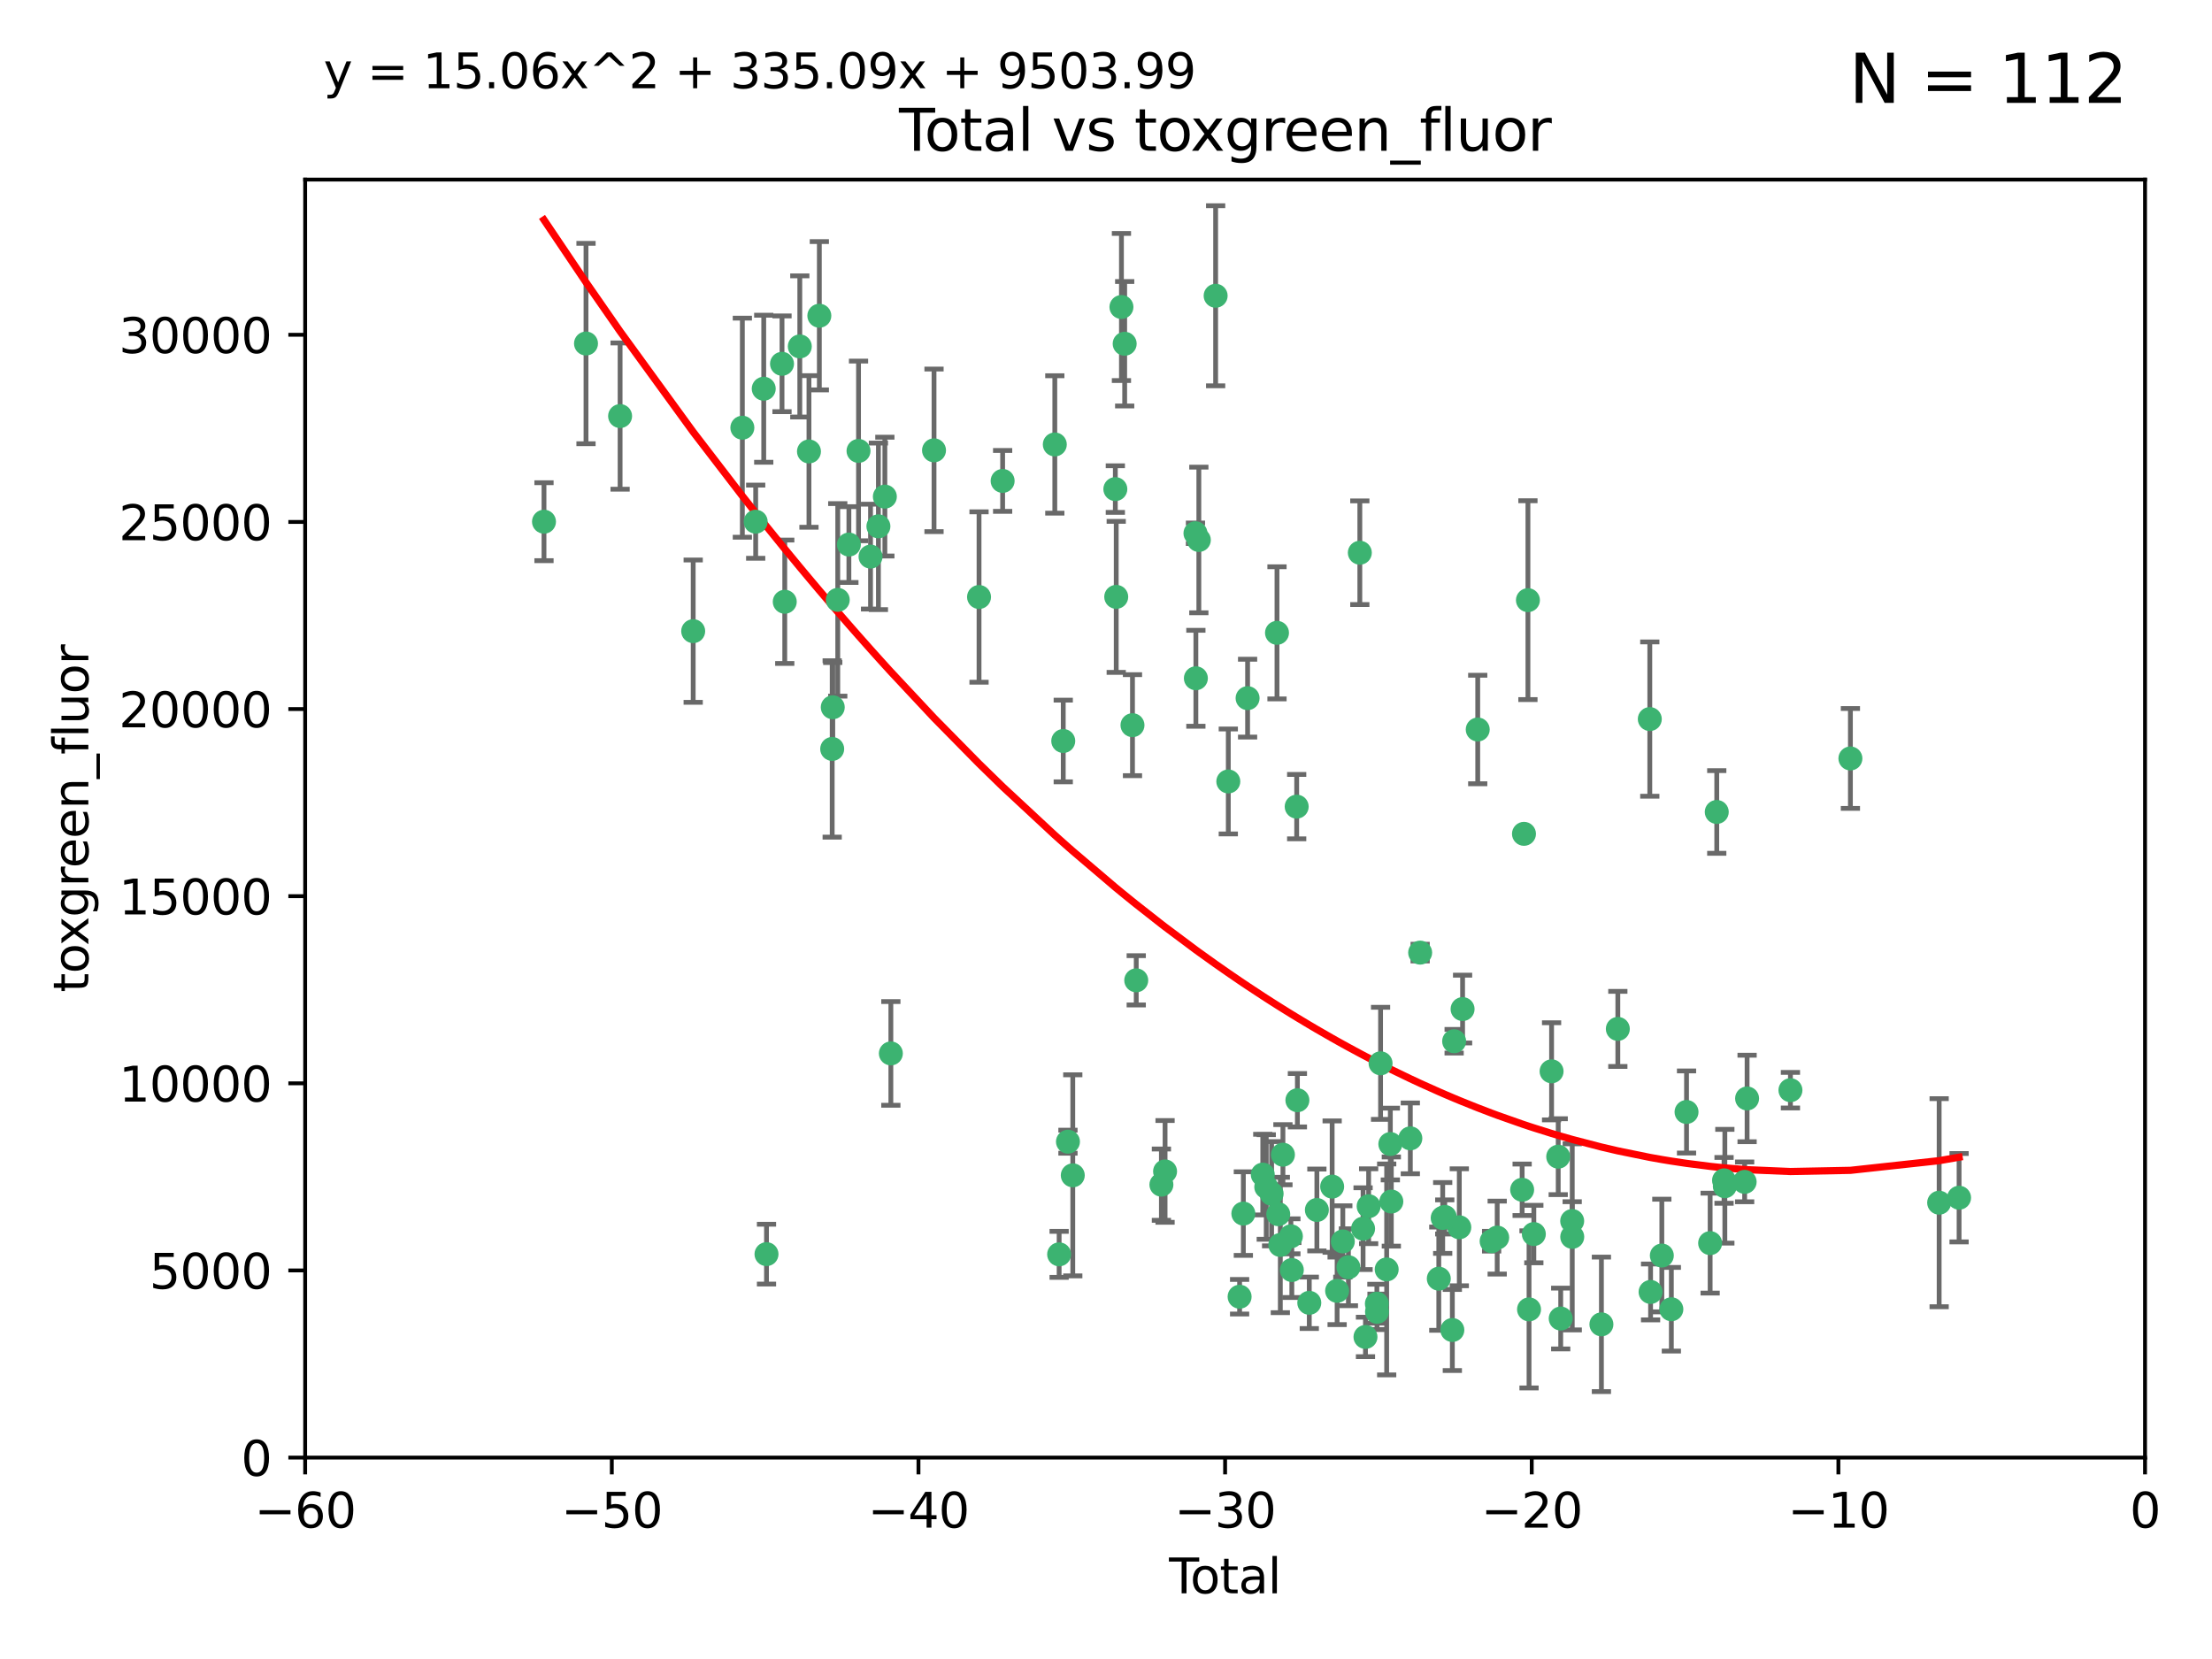 <?xml version="1.0" encoding="utf-8" standalone="no"?>
<!DOCTYPE svg PUBLIC "-//W3C//DTD SVG 1.1//EN"
  "http://www.w3.org/Graphics/SVG/1.1/DTD/svg11.dtd">
<svg xmlns:xlink="http://www.w3.org/1999/xlink" width="460.8pt" height="345.6pt" viewBox="0 0 460.8 345.6" xmlns="http://www.w3.org/2000/svg" version="1.1">
 <defs>
  <style type="text/css">*{stroke-linejoin: round; stroke-linecap: butt}</style>
 </defs>
 <g id="figure_1">
  <g id="patch_1">
   <path d="M 0 345.6 
L 460.8 345.6 
L 460.8 0 
L 0 0 
z
" style="fill: #ffffff"/>
  </g>
  <g id="axes_1">
   <g id="patch_2">
    <path d="M 63.571 303.64 
L 446.85 303.64 
L 446.85 37.411 
L 63.571 37.411 
z
" style="fill: #ffffff"/>
   </g>
   <g id="PathCollection_1">
    <defs>
     <path id="m1055480c9d" d="M 0 1.118 
C 0.297 1.118 0.581 1 0.791 0.791 
C 1 0.581 1.118 0.297 1.118 0 
C 1.118 -0.297 1 -0.581 0.791 -0.791 
C 0.581 -1 0.297 -1.118 0 -1.118 
C -0.297 -1.118 -0.581 -1 -0.791 -0.791 
C -1 -0.581 -1.118 -0.297 -1.118 0 
C -1.118 0.297 -1 0.581 -0.791 0.791 
C -0.581 1 -0.297 1.118 0 1.118 
z
" style="stroke: #3cb371"/>
    </defs>
    <g clip-path="url(#p7888372cc3)">
     <use xlink:href="#m1055480c9d" x="113.324" y="108.677" style="fill: #3cb371; stroke: #3cb371"/>
     <use xlink:href="#m1055480c9d" x="122.075" y="71.562" style="fill: #3cb371; stroke: #3cb371"/>
     <use xlink:href="#m1055480c9d" x="129.178" y="86.676" style="fill: #3cb371; stroke: #3cb371"/>
     <use xlink:href="#m1055480c9d" x="144.404" y="131.48" style="fill: #3cb371; stroke: #3cb371"/>
     <use xlink:href="#m1055480c9d" x="154.646" y="89.097" style="fill: #3cb371; stroke: #3cb371"/>
     <use xlink:href="#m1055480c9d" x="157.422" y="108.676" style="fill: #3cb371; stroke: #3cb371"/>
     <use xlink:href="#m1055480c9d" x="159.1" y="80.98" style="fill: #3cb371; stroke: #3cb371"/>
     <use xlink:href="#m1055480c9d" x="159.676" y="261.259" style="fill: #3cb371; stroke: #3cb371"/>
     <use xlink:href="#m1055480c9d" x="162.908" y="75.786" style="fill: #3cb371; stroke: #3cb371"/>
     <use xlink:href="#m1055480c9d" x="163.479" y="125.356" style="fill: #3cb371; stroke: #3cb371"/>
     <use xlink:href="#m1055480c9d" x="166.614" y="72.167" style="fill: #3cb371; stroke: #3cb371"/>
     <use xlink:href="#m1055480c9d" x="168.522" y="94.046" style="fill: #3cb371; stroke: #3cb371"/>
     <use xlink:href="#m1055480c9d" x="170.683" y="65.773" style="fill: #3cb371; stroke: #3cb371"/>
     <use xlink:href="#m1055480c9d" x="173.36" y="156.019" style="fill: #3cb371; stroke: #3cb371"/>
     <use xlink:href="#m1055480c9d" x="173.478" y="147.335" style="fill: #3cb371; stroke: #3cb371"/>
     <use xlink:href="#m1055480c9d" x="174.52" y="124.965" style="fill: #3cb371; stroke: #3cb371"/>
     <use xlink:href="#m1055480c9d" x="176.84" y="113.441" style="fill: #3cb371; stroke: #3cb371"/>
     <use xlink:href="#m1055480c9d" x="178.846" y="93.933" style="fill: #3cb371; stroke: #3cb371"/>
     <use xlink:href="#m1055480c9d" x="181.35" y="115.953" style="fill: #3cb371; stroke: #3cb371"/>
     <use xlink:href="#m1055480c9d" x="182.989" y="109.646" style="fill: #3cb371; stroke: #3cb371"/>
     <use xlink:href="#m1055480c9d" x="184.332" y="103.453" style="fill: #3cb371; stroke: #3cb371"/>
     <use xlink:href="#m1055480c9d" x="185.582" y="219.448" style="fill: #3cb371; stroke: #3cb371"/>
     <use xlink:href="#m1055480c9d" x="194.574" y="93.812" style="fill: #3cb371; stroke: #3cb371"/>
     <use xlink:href="#m1055480c9d" x="203.952" y="124.367" style="fill: #3cb371; stroke: #3cb371"/>
     <use xlink:href="#m1055480c9d" x="208.867" y="100.184" style="fill: #3cb371; stroke: #3cb371"/>
     <use xlink:href="#m1055480c9d" x="219.736" y="92.588" style="fill: #3cb371; stroke: #3cb371"/>
     <use xlink:href="#m1055480c9d" x="220.638" y="261.303" style="fill: #3cb371; stroke: #3cb371"/>
     <use xlink:href="#m1055480c9d" x="221.495" y="154.361" style="fill: #3cb371; stroke: #3cb371"/>
     <use xlink:href="#m1055480c9d" x="222.475" y="237.833" style="fill: #3cb371; stroke: #3cb371"/>
     <use xlink:href="#m1055480c9d" x="223.48" y="244.844" style="fill: #3cb371; stroke: #3cb371"/>
     <use xlink:href="#m1055480c9d" x="232.345" y="101.886" style="fill: #3cb371; stroke: #3cb371"/>
     <use xlink:href="#m1055480c9d" x="232.53" y="124.337" style="fill: #3cb371; stroke: #3cb371"/>
     <use xlink:href="#m1055480c9d" x="233.617" y="63.953" style="fill: #3cb371; stroke: #3cb371"/>
     <use xlink:href="#m1055480c9d" x="234.291" y="71.61" style="fill: #3cb371; stroke: #3cb371"/>
     <use xlink:href="#m1055480c9d" x="235.917" y="151.067" style="fill: #3cb371; stroke: #3cb371"/>
     <use xlink:href="#m1055480c9d" x="236.699" y="204.22" style="fill: #3cb371; stroke: #3cb371"/>
     <use xlink:href="#m1055480c9d" x="241.942" y="246.787" style="fill: #3cb371; stroke: #3cb371"/>
     <use xlink:href="#m1055480c9d" x="242.705" y="244.026" style="fill: #3cb371; stroke: #3cb371"/>
     <use xlink:href="#m1055480c9d" x="249.037" y="111.087" style="fill: #3cb371; stroke: #3cb371"/>
     <use xlink:href="#m1055480c9d" x="249.123" y="141.297" style="fill: #3cb371; stroke: #3cb371"/>
     <use xlink:href="#m1055480c9d" x="249.741" y="112.487" style="fill: #3cb371; stroke: #3cb371"/>
     <use xlink:href="#m1055480c9d" x="253.24" y="61.614" style="fill: #3cb371; stroke: #3cb371"/>
     <use xlink:href="#m1055480c9d" x="255.878" y="162.792" style="fill: #3cb371; stroke: #3cb371"/>
     <use xlink:href="#m1055480c9d" x="258.233" y="270.13" style="fill: #3cb371; stroke: #3cb371"/>
     <use xlink:href="#m1055480c9d" x="259.013" y="252.814" style="fill: #3cb371; stroke: #3cb371"/>
     <use xlink:href="#m1055480c9d" x="259.897" y="145.439" style="fill: #3cb371; stroke: #3cb371"/>
     <use xlink:href="#m1055480c9d" x="263.059" y="244.691" style="fill: #3cb371; stroke: #3cb371"/>
     <use xlink:href="#m1055480c9d" x="263.785" y="247.267" style="fill: #3cb371; stroke: #3cb371"/>
     <use xlink:href="#m1055480c9d" x="264.901" y="248.674" style="fill: #3cb371; stroke: #3cb371"/>
     <use xlink:href="#m1055480c9d" x="266.022" y="131.829" style="fill: #3cb371; stroke: #3cb371"/>
     <use xlink:href="#m1055480c9d" x="266.284" y="252.941" style="fill: #3cb371; stroke: #3cb371"/>
     <use xlink:href="#m1055480c9d" x="266.715" y="259.35" style="fill: #3cb371; stroke: #3cb371"/>
     <use xlink:href="#m1055480c9d" x="267.259" y="240.543" style="fill: #3cb371; stroke: #3cb371"/>
     <use xlink:href="#m1055480c9d" x="268.915" y="257.545" style="fill: #3cb371; stroke: #3cb371"/>
     <use xlink:href="#m1055480c9d" x="269.11" y="264.57" style="fill: #3cb371; stroke: #3cb371"/>
     <use xlink:href="#m1055480c9d" x="270.123" y="168.036" style="fill: #3cb371; stroke: #3cb371"/>
     <use xlink:href="#m1055480c9d" x="270.272" y="229.198" style="fill: #3cb371; stroke: #3cb371"/>
     <use xlink:href="#m1055480c9d" x="272.749" y="271.4" style="fill: #3cb371; stroke: #3cb371"/>
     <use xlink:href="#m1055480c9d" x="274.329" y="252.059" style="fill: #3cb371; stroke: #3cb371"/>
     <use xlink:href="#m1055480c9d" x="277.512" y="247.195" style="fill: #3cb371; stroke: #3cb371"/>
     <use xlink:href="#m1055480c9d" x="278.547" y="268.906" style="fill: #3cb371; stroke: #3cb371"/>
     <use xlink:href="#m1055480c9d" x="279.733" y="258.613" style="fill: #3cb371; stroke: #3cb371"/>
     <use xlink:href="#m1055480c9d" x="280.898" y="263.993" style="fill: #3cb371; stroke: #3cb371"/>
     <use xlink:href="#m1055480c9d" x="283.277" y="115.142" style="fill: #3cb371; stroke: #3cb371"/>
     <use xlink:href="#m1055480c9d" x="283.955" y="255.952" style="fill: #3cb371; stroke: #3cb371"/>
     <use xlink:href="#m1055480c9d" x="284.454" y="278.508" style="fill: #3cb371; stroke: #3cb371"/>
     <use xlink:href="#m1055480c9d" x="285.113" y="251.277" style="fill: #3cb371; stroke: #3cb371"/>
     <use xlink:href="#m1055480c9d" x="286.83" y="271.584" style="fill: #3cb371; stroke: #3cb371"/>
     <use xlink:href="#m1055480c9d" x="286.857" y="273.278" style="fill: #3cb371; stroke: #3cb371"/>
     <use xlink:href="#m1055480c9d" x="287.598" y="221.508" style="fill: #3cb371; stroke: #3cb371"/>
     <use xlink:href="#m1055480c9d" x="288.87" y="264.442" style="fill: #3cb371; stroke: #3cb371"/>
     <use xlink:href="#m1055480c9d" x="289.632" y="238.323" style="fill: #3cb371; stroke: #3cb371"/>
     <use xlink:href="#m1055480c9d" x="289.839" y="250.302" style="fill: #3cb371; stroke: #3cb371"/>
     <use xlink:href="#m1055480c9d" x="293.798" y="237.139" style="fill: #3cb371; stroke: #3cb371"/>
     <use xlink:href="#m1055480c9d" x="295.844" y="198.449" style="fill: #3cb371; stroke: #3cb371"/>
     <use xlink:href="#m1055480c9d" x="299.727" y="266.371" style="fill: #3cb371; stroke: #3cb371"/>
     <use xlink:href="#m1055480c9d" x="300.54" y="253.724" style="fill: #3cb371; stroke: #3cb371"/>
     <use xlink:href="#m1055480c9d" x="300.97" y="253.509" style="fill: #3cb371; stroke: #3cb371"/>
     <use xlink:href="#m1055480c9d" x="302.549" y="277.063" style="fill: #3cb371; stroke: #3cb371"/>
     <use xlink:href="#m1055480c9d" x="302.924" y="216.908" style="fill: #3cb371; stroke: #3cb371"/>
     <use xlink:href="#m1055480c9d" x="303.999" y="255.666" style="fill: #3cb371; stroke: #3cb371"/>
     <use xlink:href="#m1055480c9d" x="304.684" y="210.208" style="fill: #3cb371; stroke: #3cb371"/>
     <use xlink:href="#m1055480c9d" x="307.838" y="151.97" style="fill: #3cb371; stroke: #3cb371"/>
     <use xlink:href="#m1055480c9d" x="310.734" y="258.565" style="fill: #3cb371; stroke: #3cb371"/>
     <use xlink:href="#m1055480c9d" x="311.894" y="257.812" style="fill: #3cb371; stroke: #3cb371"/>
     <use xlink:href="#m1055480c9d" x="317.09" y="247.85" style="fill: #3cb371; stroke: #3cb371"/>
     <use xlink:href="#m1055480c9d" x="317.472" y="173.704" style="fill: #3cb371; stroke: #3cb371"/>
     <use xlink:href="#m1055480c9d" x="318.296" y="125.024" style="fill: #3cb371; stroke: #3cb371"/>
     <use xlink:href="#m1055480c9d" x="318.526" y="272.768" style="fill: #3cb371; stroke: #3cb371"/>
     <use xlink:href="#m1055480c9d" x="319.527" y="257.076" style="fill: #3cb371; stroke: #3cb371"/>
     <use xlink:href="#m1055480c9d" x="323.223" y="223.176" style="fill: #3cb371; stroke: #3cb371"/>
     <use xlink:href="#m1055480c9d" x="324.605" y="240.958" style="fill: #3cb371; stroke: #3cb371"/>
     <use xlink:href="#m1055480c9d" x="325.125" y="274.674" style="fill: #3cb371; stroke: #3cb371"/>
     <use xlink:href="#m1055480c9d" x="327.515" y="254.362" style="fill: #3cb371; stroke: #3cb371"/>
     <use xlink:href="#m1055480c9d" x="327.528" y="257.661" style="fill: #3cb371; stroke: #3cb371"/>
     <use xlink:href="#m1055480c9d" x="333.603" y="275.887" style="fill: #3cb371; stroke: #3cb371"/>
     <use xlink:href="#m1055480c9d" x="337.025" y="214.339" style="fill: #3cb371; stroke: #3cb371"/>
     <use xlink:href="#m1055480c9d" x="343.683" y="149.795" style="fill: #3cb371; stroke: #3cb371"/>
     <use xlink:href="#m1055480c9d" x="343.846" y="269.137" style="fill: #3cb371; stroke: #3cb371"/>
     <use xlink:href="#m1055480c9d" x="346.19" y="261.551" style="fill: #3cb371; stroke: #3cb371"/>
     <use xlink:href="#m1055480c9d" x="348.174" y="272.741" style="fill: #3cb371; stroke: #3cb371"/>
     <use xlink:href="#m1055480c9d" x="351.336" y="231.646" style="fill: #3cb371; stroke: #3cb371"/>
     <use xlink:href="#m1055480c9d" x="356.254" y="258.966" style="fill: #3cb371; stroke: #3cb371"/>
     <use xlink:href="#m1055480c9d" x="357.632" y="169.147" style="fill: #3cb371; stroke: #3cb371"/>
     <use xlink:href="#m1055480c9d" x="359.15" y="245.892" style="fill: #3cb371; stroke: #3cb371"/>
     <use xlink:href="#m1055480c9d" x="359.317" y="247.114" style="fill: #3cb371; stroke: #3cb371"/>
     <use xlink:href="#m1055480c9d" x="363.442" y="246.204" style="fill: #3cb371; stroke: #3cb371"/>
     <use xlink:href="#m1055480c9d" x="363.952" y="228.828" style="fill: #3cb371; stroke: #3cb371"/>
     <use xlink:href="#m1055480c9d" x="372.98" y="227.107" style="fill: #3cb371; stroke: #3cb371"/>
     <use xlink:href="#m1055480c9d" x="385.474" y="157.999" style="fill: #3cb371; stroke: #3cb371"/>
     <use xlink:href="#m1055480c9d" x="403.96" y="250.544" style="fill: #3cb371; stroke: #3cb371"/>
     <use xlink:href="#m1055480c9d" x="408.113" y="249.505" style="fill: #3cb371; stroke: #3cb371"/>
    </g>
   </g>
   <g id="matplotlib.axis_1">
    <g id="xtick_1">
     <g id="line2d_1">
      <defs>
       <path id="mb372d27cab" d="M 0 0 
L 0 3.5 
" style="stroke: #000000; stroke-width: 0.8"/>
      </defs>
      <g>
       <use xlink:href="#mb372d27cab" x="63.571" y="303.64" style="stroke: #000000; stroke-width: 0.8"/>
      </g>
     </g>
     <g id="text_1">
      <!-- −60 -->
      <g transform="translate(53.019 318.238)scale(0.1 -0.1)">
       <defs>
        <path id="DejaVuSans-2212" d="M 678 2272 
L 4684 2272 
L 4684 1741 
L 678 1741 
L 678 2272 
z
" transform="scale(0.016)"/>
        <path id="DejaVuSans-36" d="M 2113 2584 
Q 1688 2584 1439 2293 
Q 1191 2003 1191 1497 
Q 1191 994 1439 701 
Q 1688 409 2113 409 
Q 2538 409 2786 701 
Q 3034 994 3034 1497 
Q 3034 2003 2786 2293 
Q 2538 2584 2113 2584 
z
M 3366 4563 
L 3366 3988 
Q 3128 4100 2886 4159 
Q 2644 4219 2406 4219 
Q 1781 4219 1451 3797 
Q 1122 3375 1075 2522 
Q 1259 2794 1537 2939 
Q 1816 3084 2150 3084 
Q 2853 3084 3261 2657 
Q 3669 2231 3669 1497 
Q 3669 778 3244 343 
Q 2819 -91 2113 -91 
Q 1303 -91 875 529 
Q 447 1150 447 2328 
Q 447 3434 972 4092 
Q 1497 4750 2381 4750 
Q 2619 4750 2861 4703 
Q 3103 4656 3366 4563 
z
" transform="scale(0.016)"/>
        <path id="DejaVuSans-30" d="M 2034 4250 
Q 1547 4250 1301 3770 
Q 1056 3291 1056 2328 
Q 1056 1369 1301 889 
Q 1547 409 2034 409 
Q 2525 409 2770 889 
Q 3016 1369 3016 2328 
Q 3016 3291 2770 3770 
Q 2525 4250 2034 4250 
z
M 2034 4750 
Q 2819 4750 3233 4129 
Q 3647 3509 3647 2328 
Q 3647 1150 3233 529 
Q 2819 -91 2034 -91 
Q 1250 -91 836 529 
Q 422 1150 422 2328 
Q 422 3509 836 4129 
Q 1250 4750 2034 4750 
z
" transform="scale(0.016)"/>
       </defs>
       <use xlink:href="#DejaVuSans-2212"/>
       <use xlink:href="#DejaVuSans-36" x="83.789"/>
       <use xlink:href="#DejaVuSans-30" x="147.412"/>
      </g>
     </g>
    </g>
    <g id="xtick_2">
     <g id="line2d_2">
      <g>
       <use xlink:href="#mb372d27cab" x="127.451" y="303.64" style="stroke: #000000; stroke-width: 0.8"/>
      </g>
     </g>
     <g id="text_2">
      <!-- −50 -->
      <g transform="translate(116.899 318.238)scale(0.1 -0.1)">
       <defs>
        <path id="DejaVuSans-35" d="M 691 4666 
L 3169 4666 
L 3169 4134 
L 1269 4134 
L 1269 2991 
Q 1406 3038 1543 3061 
Q 1681 3084 1819 3084 
Q 2600 3084 3056 2656 
Q 3513 2228 3513 1497 
Q 3513 744 3044 326 
Q 2575 -91 1722 -91 
Q 1428 -91 1123 -41 
Q 819 9 494 109 
L 494 744 
Q 775 591 1075 516 
Q 1375 441 1709 441 
Q 2250 441 2565 725 
Q 2881 1009 2881 1497 
Q 2881 1984 2565 2268 
Q 2250 2553 1709 2553 
Q 1456 2553 1204 2497 
Q 953 2441 691 2322 
L 691 4666 
z
" transform="scale(0.016)"/>
       </defs>
       <use xlink:href="#DejaVuSans-2212"/>
       <use xlink:href="#DejaVuSans-35" x="83.789"/>
       <use xlink:href="#DejaVuSans-30" x="147.412"/>
      </g>
     </g>
    </g>
    <g id="xtick_3">
     <g id="line2d_3">
      <g>
       <use xlink:href="#mb372d27cab" x="191.331" y="303.64" style="stroke: #000000; stroke-width: 0.8"/>
      </g>
     </g>
     <g id="text_3">
      <!-- −40 -->
      <g transform="translate(180.778 318.238)scale(0.1 -0.1)">
       <defs>
        <path id="DejaVuSans-34" d="M 2419 4116 
L 825 1625 
L 2419 1625 
L 2419 4116 
z
M 2253 4666 
L 3047 4666 
L 3047 1625 
L 3713 1625 
L 3713 1100 
L 3047 1100 
L 3047 0 
L 2419 0 
L 2419 1100 
L 313 1100 
L 313 1709 
L 2253 4666 
z
" transform="scale(0.016)"/>
       </defs>
       <use xlink:href="#DejaVuSans-2212"/>
       <use xlink:href="#DejaVuSans-34" x="83.789"/>
       <use xlink:href="#DejaVuSans-30" x="147.412"/>
      </g>
     </g>
    </g>
    <g id="xtick_4">
     <g id="line2d_4">
      <g>
       <use xlink:href="#mb372d27cab" x="255.211" y="303.64" style="stroke: #000000; stroke-width: 0.8"/>
      </g>
     </g>
     <g id="text_4">
      <!-- −30 -->
      <g transform="translate(244.658 318.238)scale(0.1 -0.1)">
       <defs>
        <path id="DejaVuSans-33" d="M 2597 2516 
Q 3050 2419 3304 2112 
Q 3559 1806 3559 1356 
Q 3559 666 3084 287 
Q 2609 -91 1734 -91 
Q 1441 -91 1130 -33 
Q 819 25 488 141 
L 488 750 
Q 750 597 1062 519 
Q 1375 441 1716 441 
Q 2309 441 2620 675 
Q 2931 909 2931 1356 
Q 2931 1769 2642 2001 
Q 2353 2234 1838 2234 
L 1294 2234 
L 1294 2753 
L 1863 2753 
Q 2328 2753 2575 2939 
Q 2822 3125 2822 3475 
Q 2822 3834 2567 4026 
Q 2313 4219 1838 4219 
Q 1578 4219 1281 4162 
Q 984 4106 628 3988 
L 628 4550 
Q 988 4650 1302 4700 
Q 1616 4750 1894 4750 
Q 2613 4750 3031 4423 
Q 3450 4097 3450 3541 
Q 3450 3153 3228 2886 
Q 3006 2619 2597 2516 
z
" transform="scale(0.016)"/>
       </defs>
       <use xlink:href="#DejaVuSans-2212"/>
       <use xlink:href="#DejaVuSans-33" x="83.789"/>
       <use xlink:href="#DejaVuSans-30" x="147.412"/>
      </g>
     </g>
    </g>
    <g id="xtick_5">
     <g id="line2d_5">
      <g>
       <use xlink:href="#mb372d27cab" x="319.09" y="303.64" style="stroke: #000000; stroke-width: 0.8"/>
      </g>
     </g>
     <g id="text_5">
      <!-- −20 -->
      <g transform="translate(308.538 318.238)scale(0.1 -0.1)">
       <defs>
        <path id="DejaVuSans-32" d="M 1228 531 
L 3431 531 
L 3431 0 
L 469 0 
L 469 531 
Q 828 903 1448 1529 
Q 2069 2156 2228 2338 
Q 2531 2678 2651 2914 
Q 2772 3150 2772 3378 
Q 2772 3750 2511 3984 
Q 2250 4219 1831 4219 
Q 1534 4219 1204 4116 
Q 875 4013 500 3803 
L 500 4441 
Q 881 4594 1212 4672 
Q 1544 4750 1819 4750 
Q 2544 4750 2975 4387 
Q 3406 4025 3406 3419 
Q 3406 3131 3298 2873 
Q 3191 2616 2906 2266 
Q 2828 2175 2409 1742 
Q 1991 1309 1228 531 
z
" transform="scale(0.016)"/>
       </defs>
       <use xlink:href="#DejaVuSans-2212"/>
       <use xlink:href="#DejaVuSans-32" x="83.789"/>
       <use xlink:href="#DejaVuSans-30" x="147.412"/>
      </g>
     </g>
    </g>
    <g id="xtick_6">
     <g id="line2d_6">
      <g>
       <use xlink:href="#mb372d27cab" x="382.97" y="303.64" style="stroke: #000000; stroke-width: 0.8"/>
      </g>
     </g>
     <g id="text_6">
      <!-- −10 -->
      <g transform="translate(372.418 318.238)scale(0.1 -0.1)">
       <defs>
        <path id="DejaVuSans-31" d="M 794 531 
L 1825 531 
L 1825 4091 
L 703 3866 
L 703 4441 
L 1819 4666 
L 2450 4666 
L 2450 531 
L 3481 531 
L 3481 0 
L 794 0 
L 794 531 
z
" transform="scale(0.016)"/>
       </defs>
       <use xlink:href="#DejaVuSans-2212"/>
       <use xlink:href="#DejaVuSans-31" x="83.789"/>
       <use xlink:href="#DejaVuSans-30" x="147.412"/>
      </g>
     </g>
    </g>
    <g id="xtick_7">
     <g id="line2d_7">
      <g>
       <use xlink:href="#mb372d27cab" x="446.85" y="303.64" style="stroke: #000000; stroke-width: 0.8"/>
      </g>
     </g>
     <g id="text_7">
      <!-- 0 -->
      <g transform="translate(443.669 318.238)scale(0.1 -0.1)">
       <use xlink:href="#DejaVuSans-30"/>
      </g>
     </g>
    </g>
    <g id="text_8">
     <!-- Total -->
     <g transform="translate(243.534 331.917)scale(0.1 -0.1)">
      <defs>
       <path id="DejaVuSans-54" d="M -19 4666 
L 3928 4666 
L 3928 4134 
L 2272 4134 
L 2272 0 
L 1638 0 
L 1638 4134 
L -19 4134 
L -19 4666 
z
" transform="scale(0.016)"/>
       <path id="DejaVuSans-6f" d="M 1959 3097 
Q 1497 3097 1228 2736 
Q 959 2375 959 1747 
Q 959 1119 1226 758 
Q 1494 397 1959 397 
Q 2419 397 2687 759 
Q 2956 1122 2956 1747 
Q 2956 2369 2687 2733 
Q 2419 3097 1959 3097 
z
M 1959 3584 
Q 2709 3584 3137 3096 
Q 3566 2609 3566 1747 
Q 3566 888 3137 398 
Q 2709 -91 1959 -91 
Q 1206 -91 779 398 
Q 353 888 353 1747 
Q 353 2609 779 3096 
Q 1206 3584 1959 3584 
z
" transform="scale(0.016)"/>
       <path id="DejaVuSans-74" d="M 1172 4494 
L 1172 3500 
L 2356 3500 
L 2356 3053 
L 1172 3053 
L 1172 1153 
Q 1172 725 1289 603 
Q 1406 481 1766 481 
L 2356 481 
L 2356 0 
L 1766 0 
Q 1100 0 847 248 
Q 594 497 594 1153 
L 594 3053 
L 172 3053 
L 172 3500 
L 594 3500 
L 594 4494 
L 1172 4494 
z
" transform="scale(0.016)"/>
       <path id="DejaVuSans-61" d="M 2194 1759 
Q 1497 1759 1228 1600 
Q 959 1441 959 1056 
Q 959 750 1161 570 
Q 1363 391 1709 391 
Q 2188 391 2477 730 
Q 2766 1069 2766 1631 
L 2766 1759 
L 2194 1759 
z
M 3341 1997 
L 3341 0 
L 2766 0 
L 2766 531 
Q 2569 213 2275 61 
Q 1981 -91 1556 -91 
Q 1019 -91 701 211 
Q 384 513 384 1019 
Q 384 1609 779 1909 
Q 1175 2209 1959 2209 
L 2766 2209 
L 2766 2266 
Q 2766 2663 2505 2880 
Q 2244 3097 1772 3097 
Q 1472 3097 1187 3025 
Q 903 2953 641 2809 
L 641 3341 
Q 956 3463 1253 3523 
Q 1550 3584 1831 3584 
Q 2591 3584 2966 3190 
Q 3341 2797 3341 1997 
z
" transform="scale(0.016)"/>
       <path id="DejaVuSans-6c" d="M 603 4863 
L 1178 4863 
L 1178 0 
L 603 0 
L 603 4863 
z
" transform="scale(0.016)"/>
      </defs>
      <use xlink:href="#DejaVuSans-54"/>
      <use xlink:href="#DejaVuSans-6f" x="44.084"/>
      <use xlink:href="#DejaVuSans-74" x="105.266"/>
      <use xlink:href="#DejaVuSans-61" x="144.475"/>
      <use xlink:href="#DejaVuSans-6c" x="205.754"/>
     </g>
    </g>
   </g>
   <g id="matplotlib.axis_2">
    <g id="ytick_1">
     <g id="line2d_8">
      <defs>
       <path id="ma6f480d7dc" d="M 0 0 
L -3.5 0 
" style="stroke: #000000; stroke-width: 0.8"/>
      </defs>
      <g>
       <use xlink:href="#ma6f480d7dc" x="63.571" y="303.64" style="stroke: #000000; stroke-width: 0.8"/>
      </g>
     </g>
     <g id="text_9">
      <!-- 0 -->
      <g transform="translate(50.209 307.439)scale(0.1 -0.1)">
       <use xlink:href="#DejaVuSans-30"/>
      </g>
     </g>
    </g>
    <g id="ytick_2">
     <g id="line2d_9">
      <g>
       <use xlink:href="#ma6f480d7dc" x="63.571" y="264.657" style="stroke: #000000; stroke-width: 0.8"/>
      </g>
     </g>
     <g id="text_10">
      <!-- 5000 -->
      <g transform="translate(31.121 268.457)scale(0.1 -0.1)">
       <use xlink:href="#DejaVuSans-35"/>
       <use xlink:href="#DejaVuSans-30" x="63.623"/>
       <use xlink:href="#DejaVuSans-30" x="127.246"/>
       <use xlink:href="#DejaVuSans-30" x="190.869"/>
      </g>
     </g>
    </g>
    <g id="ytick_3">
     <g id="line2d_10">
      <g>
       <use xlink:href="#ma6f480d7dc" x="63.571" y="225.675" style="stroke: #000000; stroke-width: 0.8"/>
      </g>
     </g>
     <g id="text_11">
      <!-- 10000 -->
      <g transform="translate(24.759 229.474)scale(0.1 -0.1)">
       <use xlink:href="#DejaVuSans-31"/>
       <use xlink:href="#DejaVuSans-30" x="63.623"/>
       <use xlink:href="#DejaVuSans-30" x="127.246"/>
       <use xlink:href="#DejaVuSans-30" x="190.869"/>
       <use xlink:href="#DejaVuSans-30" x="254.492"/>
      </g>
     </g>
    </g>
    <g id="ytick_4">
     <g id="line2d_11">
      <g>
       <use xlink:href="#ma6f480d7dc" x="63.571" y="186.692" style="stroke: #000000; stroke-width: 0.8"/>
      </g>
     </g>
     <g id="text_12">
      <!-- 15000 -->
      <g transform="translate(24.759 190.492)scale(0.1 -0.1)">
       <use xlink:href="#DejaVuSans-31"/>
       <use xlink:href="#DejaVuSans-35" x="63.623"/>
       <use xlink:href="#DejaVuSans-30" x="127.246"/>
       <use xlink:href="#DejaVuSans-30" x="190.869"/>
       <use xlink:href="#DejaVuSans-30" x="254.492"/>
      </g>
     </g>
    </g>
    <g id="ytick_5">
     <g id="line2d_12">
      <g>
       <use xlink:href="#ma6f480d7dc" x="63.571" y="147.71" style="stroke: #000000; stroke-width: 0.8"/>
      </g>
     </g>
     <g id="text_13">
      <!-- 20000 -->
      <g transform="translate(24.759 151.509)scale(0.1 -0.1)">
       <use xlink:href="#DejaVuSans-32"/>
       <use xlink:href="#DejaVuSans-30" x="63.623"/>
       <use xlink:href="#DejaVuSans-30" x="127.246"/>
       <use xlink:href="#DejaVuSans-30" x="190.869"/>
       <use xlink:href="#DejaVuSans-30" x="254.492"/>
      </g>
     </g>
    </g>
    <g id="ytick_6">
     <g id="line2d_13">
      <g>
       <use xlink:href="#ma6f480d7dc" x="63.571" y="108.727" style="stroke: #000000; stroke-width: 0.8"/>
      </g>
     </g>
     <g id="text_14">
      <!-- 25000 -->
      <g transform="translate(24.759 112.527)scale(0.1 -0.1)">
       <use xlink:href="#DejaVuSans-32"/>
       <use xlink:href="#DejaVuSans-35" x="63.623"/>
       <use xlink:href="#DejaVuSans-30" x="127.246"/>
       <use xlink:href="#DejaVuSans-30" x="190.869"/>
       <use xlink:href="#DejaVuSans-30" x="254.492"/>
      </g>
     </g>
    </g>
    <g id="ytick_7">
     <g id="line2d_14">
      <g>
       <use xlink:href="#ma6f480d7dc" x="63.571" y="69.745" style="stroke: #000000; stroke-width: 0.8"/>
      </g>
     </g>
     <g id="text_15">
      <!-- 30000 -->
      <g transform="translate(24.759 73.544)scale(0.1 -0.1)">
       <use xlink:href="#DejaVuSans-33"/>
       <use xlink:href="#DejaVuSans-30" x="63.623"/>
       <use xlink:href="#DejaVuSans-30" x="127.246"/>
       <use xlink:href="#DejaVuSans-30" x="190.869"/>
       <use xlink:href="#DejaVuSans-30" x="254.492"/>
      </g>
     </g>
    </g>
    <g id="text_16">
     <!-- toxgreen_fluor -->
     <g transform="translate(18.401 206.72)rotate(-90)scale(0.1 -0.1)">
      <defs>
       <path id="DejaVuSans-78" d="M 3513 3500 
L 2247 1797 
L 3578 0 
L 2900 0 
L 1881 1375 
L 863 0 
L 184 0 
L 1544 1831 
L 300 3500 
L 978 3500 
L 1906 2253 
L 2834 3500 
L 3513 3500 
z
" transform="scale(0.016)"/>
       <path id="DejaVuSans-67" d="M 2906 1791 
Q 2906 2416 2648 2759 
Q 2391 3103 1925 3103 
Q 1463 3103 1205 2759 
Q 947 2416 947 1791 
Q 947 1169 1205 825 
Q 1463 481 1925 481 
Q 2391 481 2648 825 
Q 2906 1169 2906 1791 
z
M 3481 434 
Q 3481 -459 3084 -895 
Q 2688 -1331 1869 -1331 
Q 1566 -1331 1297 -1286 
Q 1028 -1241 775 -1147 
L 775 -588 
Q 1028 -725 1275 -790 
Q 1522 -856 1778 -856 
Q 2344 -856 2625 -561 
Q 2906 -266 2906 331 
L 2906 616 
Q 2728 306 2450 153 
Q 2172 0 1784 0 
Q 1141 0 747 490 
Q 353 981 353 1791 
Q 353 2603 747 3093 
Q 1141 3584 1784 3584 
Q 2172 3584 2450 3431 
Q 2728 3278 2906 2969 
L 2906 3500 
L 3481 3500 
L 3481 434 
z
" transform="scale(0.016)"/>
       <path id="DejaVuSans-72" d="M 2631 2963 
Q 2534 3019 2420 3045 
Q 2306 3072 2169 3072 
Q 1681 3072 1420 2755 
Q 1159 2438 1159 1844 
L 1159 0 
L 581 0 
L 581 3500 
L 1159 3500 
L 1159 2956 
Q 1341 3275 1631 3429 
Q 1922 3584 2338 3584 
Q 2397 3584 2469 3576 
Q 2541 3569 2628 3553 
L 2631 2963 
z
" transform="scale(0.016)"/>
       <path id="DejaVuSans-65" d="M 3597 1894 
L 3597 1613 
L 953 1613 
Q 991 1019 1311 708 
Q 1631 397 2203 397 
Q 2534 397 2845 478 
Q 3156 559 3463 722 
L 3463 178 
Q 3153 47 2828 -22 
Q 2503 -91 2169 -91 
Q 1331 -91 842 396 
Q 353 884 353 1716 
Q 353 2575 817 3079 
Q 1281 3584 2069 3584 
Q 2775 3584 3186 3129 
Q 3597 2675 3597 1894 
z
M 3022 2063 
Q 3016 2534 2758 2815 
Q 2500 3097 2075 3097 
Q 1594 3097 1305 2825 
Q 1016 2553 972 2059 
L 3022 2063 
z
" transform="scale(0.016)"/>
       <path id="DejaVuSans-6e" d="M 3513 2113 
L 3513 0 
L 2938 0 
L 2938 2094 
Q 2938 2591 2744 2837 
Q 2550 3084 2163 3084 
Q 1697 3084 1428 2787 
Q 1159 2491 1159 1978 
L 1159 0 
L 581 0 
L 581 3500 
L 1159 3500 
L 1159 2956 
Q 1366 3272 1645 3428 
Q 1925 3584 2291 3584 
Q 2894 3584 3203 3211 
Q 3513 2838 3513 2113 
z
" transform="scale(0.016)"/>
       <path id="DejaVuSans-5f" d="M 3263 -1063 
L 3263 -1509 
L -63 -1509 
L -63 -1063 
L 3263 -1063 
z
" transform="scale(0.016)"/>
       <path id="DejaVuSans-66" d="M 2375 4863 
L 2375 4384 
L 1825 4384 
Q 1516 4384 1395 4259 
Q 1275 4134 1275 3809 
L 1275 3500 
L 2222 3500 
L 2222 3053 
L 1275 3053 
L 1275 0 
L 697 0 
L 697 3053 
L 147 3053 
L 147 3500 
L 697 3500 
L 697 3744 
Q 697 4328 969 4595 
Q 1241 4863 1831 4863 
L 2375 4863 
z
" transform="scale(0.016)"/>
       <path id="DejaVuSans-75" d="M 544 1381 
L 544 3500 
L 1119 3500 
L 1119 1403 
Q 1119 906 1312 657 
Q 1506 409 1894 409 
Q 2359 409 2629 706 
Q 2900 1003 2900 1516 
L 2900 3500 
L 3475 3500 
L 3475 0 
L 2900 0 
L 2900 538 
Q 2691 219 2414 64 
Q 2138 -91 1772 -91 
Q 1169 -91 856 284 
Q 544 659 544 1381 
z
M 1991 3584 
L 1991 3584 
z
" transform="scale(0.016)"/>
      </defs>
      <use xlink:href="#DejaVuSans-74"/>
      <use xlink:href="#DejaVuSans-6f" x="39.209"/>
      <use xlink:href="#DejaVuSans-78" x="97.266"/>
      <use xlink:href="#DejaVuSans-67" x="156.445"/>
      <use xlink:href="#DejaVuSans-72" x="219.922"/>
      <use xlink:href="#DejaVuSans-65" x="258.785"/>
      <use xlink:href="#DejaVuSans-65" x="320.309"/>
      <use xlink:href="#DejaVuSans-6e" x="381.832"/>
      <use xlink:href="#DejaVuSans-5f" x="445.211"/>
      <use xlink:href="#DejaVuSans-66" x="495.211"/>
      <use xlink:href="#DejaVuSans-6c" x="530.416"/>
      <use xlink:href="#DejaVuSans-75" x="558.199"/>
      <use xlink:href="#DejaVuSans-6f" x="621.578"/>
      <use xlink:href="#DejaVuSans-72" x="682.76"/>
     </g>
    </g>
   </g>
   <g id="LineCollection_1">
    <path d="M 113.324 116.797 
L 113.324 100.557 
" clip-path="url(#p7888372cc3)" style="fill: none; stroke: #696969"/>
    <path d="M 122.075 92.434 
L 122.075 50.691 
" clip-path="url(#p7888372cc3)" style="fill: none; stroke: #696969"/>
    <path d="M 129.178 101.908 
L 129.178 71.444 
" clip-path="url(#p7888372cc3)" style="fill: none; stroke: #696969"/>
    <path d="M 144.404 146.307 
L 144.404 116.654 
" clip-path="url(#p7888372cc3)" style="fill: none; stroke: #696969"/>
    <path d="M 154.646 111.917 
L 154.646 66.277 
" clip-path="url(#p7888372cc3)" style="fill: none; stroke: #696969"/>
    <path d="M 157.422 116.296 
L 157.422 101.057 
" clip-path="url(#p7888372cc3)" style="fill: none; stroke: #696969"/>
    <path d="M 159.1 96.292 
L 159.1 65.668 
" clip-path="url(#p7888372cc3)" style="fill: none; stroke: #696969"/>
    <path d="M 159.676 267.49 
L 159.676 255.028 
" clip-path="url(#p7888372cc3)" style="fill: none; stroke: #696969"/>
    <path d="M 162.908 85.756 
L 162.908 65.815 
" clip-path="url(#p7888372cc3)" style="fill: none; stroke: #696969"/>
    <path d="M 163.479 138.211 
L 163.479 112.501 
" clip-path="url(#p7888372cc3)" style="fill: none; stroke: #696969"/>
    <path d="M 166.614 86.871 
L 166.614 57.463 
" clip-path="url(#p7888372cc3)" style="fill: none; stroke: #696969"/>
    <path d="M 168.522 109.836 
L 168.522 78.257 
" clip-path="url(#p7888372cc3)" style="fill: none; stroke: #696969"/>
    <path d="M 170.683 81.223 
L 170.683 50.323 
" clip-path="url(#p7888372cc3)" style="fill: none; stroke: #696969"/>
    <path d="M 173.36 174.39 
L 173.36 137.647 
" clip-path="url(#p7888372cc3)" style="fill: none; stroke: #696969"/>
    <path d="M 173.478 156.65 
L 173.478 138.02 
" clip-path="url(#p7888372cc3)" style="fill: none; stroke: #696969"/>
    <path d="M 174.52 145.018 
L 174.52 104.912 
" clip-path="url(#p7888372cc3)" style="fill: none; stroke: #696969"/>
    <path d="M 176.84 121.337 
L 176.84 105.546 
" clip-path="url(#p7888372cc3)" style="fill: none; stroke: #696969"/>
    <path d="M 178.846 112.649 
L 178.846 75.218 
" clip-path="url(#p7888372cc3)" style="fill: none; stroke: #696969"/>
    <path d="M 181.35 126.872 
L 181.35 105.035 
" clip-path="url(#p7888372cc3)" style="fill: none; stroke: #696969"/>
    <path d="M 182.989 126.988 
L 182.989 92.305 
" clip-path="url(#p7888372cc3)" style="fill: none; stroke: #696969"/>
    <path d="M 184.332 115.826 
L 184.332 91.08 
" clip-path="url(#p7888372cc3)" style="fill: none; stroke: #696969"/>
    <path d="M 185.582 230.25 
L 185.582 208.646 
" clip-path="url(#p7888372cc3)" style="fill: none; stroke: #696969"/>
    <path d="M 194.574 110.745 
L 194.574 76.878 
" clip-path="url(#p7888372cc3)" style="fill: none; stroke: #696969"/>
    <path d="M 203.952 142.114 
L 203.952 106.621 
" clip-path="url(#p7888372cc3)" style="fill: none; stroke: #696969"/>
    <path d="M 208.867 106.525 
L 208.867 93.844 
" clip-path="url(#p7888372cc3)" style="fill: none; stroke: #696969"/>
    <path d="M 219.736 106.902 
L 219.736 78.274 
" clip-path="url(#p7888372cc3)" style="fill: none; stroke: #696969"/>
    <path d="M 220.638 266.097 
L 220.638 256.51 
" clip-path="url(#p7888372cc3)" style="fill: none; stroke: #696969"/>
    <path d="M 221.495 162.872 
L 221.495 145.85 
" clip-path="url(#p7888372cc3)" style="fill: none; stroke: #696969"/>
    <path d="M 222.475 240.234 
L 222.475 235.431 
" clip-path="url(#p7888372cc3)" style="fill: none; stroke: #696969"/>
    <path d="M 223.48 265.789 
L 223.48 223.9 
" clip-path="url(#p7888372cc3)" style="fill: none; stroke: #696969"/>
    <path d="M 232.345 106.741 
L 232.345 97.032 
" clip-path="url(#p7888372cc3)" style="fill: none; stroke: #696969"/>
    <path d="M 232.53 140.07 
L 232.53 108.604 
" clip-path="url(#p7888372cc3)" style="fill: none; stroke: #696969"/>
    <path d="M 233.617 79.275 
L 233.617 48.63 
" clip-path="url(#p7888372cc3)" style="fill: none; stroke: #696969"/>
    <path d="M 234.291 84.576 
L 234.291 58.645 
" clip-path="url(#p7888372cc3)" style="fill: none; stroke: #696969"/>
    <path d="M 235.917 161.588 
L 235.917 140.547 
" clip-path="url(#p7888372cc3)" style="fill: none; stroke: #696969"/>
    <path d="M 236.699 209.352 
L 236.699 199.087 
" clip-path="url(#p7888372cc3)" style="fill: none; stroke: #696969"/>
    <path d="M 241.942 254.215 
L 241.942 239.358 
" clip-path="url(#p7888372cc3)" style="fill: none; stroke: #696969"/>
    <path d="M 242.705 254.626 
L 242.705 233.426 
" clip-path="url(#p7888372cc3)" style="fill: none; stroke: #696969"/>
    <path d="M 249.037 113.226 
L 249.037 108.949 
" clip-path="url(#p7888372cc3)" style="fill: none; stroke: #696969"/>
    <path d="M 249.123 151.291 
L 249.123 131.303 
" clip-path="url(#p7888372cc3)" style="fill: none; stroke: #696969"/>
    <path d="M 249.741 127.655 
L 249.741 97.319 
" clip-path="url(#p7888372cc3)" style="fill: none; stroke: #696969"/>
    <path d="M 253.24 80.373 
L 253.24 42.855 
" clip-path="url(#p7888372cc3)" style="fill: none; stroke: #696969"/>
    <path d="M 255.878 173.718 
L 255.878 151.865 
" clip-path="url(#p7888372cc3)" style="fill: none; stroke: #696969"/>
    <path d="M 258.233 273.73 
L 258.233 266.53 
" clip-path="url(#p7888372cc3)" style="fill: none; stroke: #696969"/>
    <path d="M 259.013 261.522 
L 259.013 244.105 
" clip-path="url(#p7888372cc3)" style="fill: none; stroke: #696969"/>
    <path d="M 259.897 153.546 
L 259.897 137.331 
" clip-path="url(#p7888372cc3)" style="fill: none; stroke: #696969"/>
    <path d="M 263.059 253.088 
L 263.059 236.294 
" clip-path="url(#p7888372cc3)" style="fill: none; stroke: #696969"/>
    <path d="M 263.785 258.157 
L 263.785 236.377 
" clip-path="url(#p7888372cc3)" style="fill: none; stroke: #696969"/>
    <path d="M 264.901 259.535 
L 264.901 237.813 
" clip-path="url(#p7888372cc3)" style="fill: none; stroke: #696969"/>
    <path d="M 266.022 145.591 
L 266.022 118.067 
" clip-path="url(#p7888372cc3)" style="fill: none; stroke: #696969"/>
    <path d="M 266.284 253.603 
L 266.284 252.279 
" clip-path="url(#p7888372cc3)" style="fill: none; stroke: #696969"/>
    <path d="M 266.715 273.451 
L 266.715 245.249 
" clip-path="url(#p7888372cc3)" style="fill: none; stroke: #696969"/>
    <path d="M 267.259 246.81 
L 267.259 234.275 
" clip-path="url(#p7888372cc3)" style="fill: none; stroke: #696969"/>
    <path d="M 268.915 261.193 
L 268.915 253.898 
" clip-path="url(#p7888372cc3)" style="fill: none; stroke: #696969"/>
    <path d="M 269.11 270.294 
L 269.11 258.847 
" clip-path="url(#p7888372cc3)" style="fill: none; stroke: #696969"/>
    <path d="M 270.123 174.742 
L 270.123 161.329 
" clip-path="url(#p7888372cc3)" style="fill: none; stroke: #696969"/>
    <path d="M 270.272 234.763 
L 270.272 223.632 
" clip-path="url(#p7888372cc3)" style="fill: none; stroke: #696969"/>
    <path d="M 272.749 276.759 
L 272.749 266.041 
" clip-path="url(#p7888372cc3)" style="fill: none; stroke: #696969"/>
    <path d="M 274.329 260.585 
L 274.329 243.534 
" clip-path="url(#p7888372cc3)" style="fill: none; stroke: #696969"/>
    <path d="M 277.512 260.88 
L 277.512 233.51 
" clip-path="url(#p7888372cc3)" style="fill: none; stroke: #696969"/>
    <path d="M 278.547 275.94 
L 278.547 261.871 
" clip-path="url(#p7888372cc3)" style="fill: none; stroke: #696969"/>
    <path d="M 279.733 266.044 
L 279.733 251.182 
" clip-path="url(#p7888372cc3)" style="fill: none; stroke: #696969"/>
    <path d="M 280.898 272.003 
L 280.898 255.982 
" clip-path="url(#p7888372cc3)" style="fill: none; stroke: #696969"/>
    <path d="M 283.277 125.941 
L 283.277 104.342 
" clip-path="url(#p7888372cc3)" style="fill: none; stroke: #696969"/>
    <path d="M 283.955 264.468 
L 283.955 247.435 
" clip-path="url(#p7888372cc3)" style="fill: none; stroke: #696969"/>
    <path d="M 284.454 282.62 
L 284.454 274.397 
" clip-path="url(#p7888372cc3)" style="fill: none; stroke: #696969"/>
    <path d="M 285.113 259.072 
L 285.113 243.481 
" clip-path="url(#p7888372cc3)" style="fill: none; stroke: #696969"/>
    <path d="M 286.83 275.64 
L 286.83 267.529 
" clip-path="url(#p7888372cc3)" style="fill: none; stroke: #696969"/>
    <path d="M 286.857 276.97 
L 286.857 269.585 
" clip-path="url(#p7888372cc3)" style="fill: none; stroke: #696969"/>
    <path d="M 287.598 233.182 
L 287.598 209.833 
" clip-path="url(#p7888372cc3)" style="fill: none; stroke: #696969"/>
    <path d="M 288.87 286.412 
L 288.87 242.472 
" clip-path="url(#p7888372cc3)" style="fill: none; stroke: #696969"/>
    <path d="M 289.632 245.797 
L 289.632 230.849 
" clip-path="url(#p7888372cc3)" style="fill: none; stroke: #696969"/>
    <path d="M 289.839 259.588 
L 289.839 241.016 
" clip-path="url(#p7888372cc3)" style="fill: none; stroke: #696969"/>
    <path d="M 293.798 244.511 
L 293.798 229.768 
" clip-path="url(#p7888372cc3)" style="fill: none; stroke: #696969"/>
    <path d="M 295.844 200.192 
L 295.844 196.706 
" clip-path="url(#p7888372cc3)" style="fill: none; stroke: #696969"/>
    <path d="M 299.727 277.129 
L 299.727 255.613 
" clip-path="url(#p7888372cc3)" style="fill: none; stroke: #696969"/>
    <path d="M 300.54 261.105 
L 300.54 246.342 
" clip-path="url(#p7888372cc3)" style="fill: none; stroke: #696969"/>
    <path d="M 300.97 257.063 
L 300.97 249.955 
" clip-path="url(#p7888372cc3)" style="fill: none; stroke: #696969"/>
    <path d="M 302.549 285.505 
L 302.549 268.621 
" clip-path="url(#p7888372cc3)" style="fill: none; stroke: #696969"/>
    <path d="M 302.924 219.374 
L 302.924 214.442 
" clip-path="url(#p7888372cc3)" style="fill: none; stroke: #696969"/>
    <path d="M 303.999 267.849 
L 303.999 243.483 
" clip-path="url(#p7888372cc3)" style="fill: none; stroke: #696969"/>
    <path d="M 304.684 217.272 
L 304.684 203.144 
" clip-path="url(#p7888372cc3)" style="fill: none; stroke: #696969"/>
    <path d="M 307.838 163.271 
L 307.838 140.669 
" clip-path="url(#p7888372cc3)" style="fill: none; stroke: #696969"/>
    <path d="M 310.734 260.625 
L 310.734 256.505 
" clip-path="url(#p7888372cc3)" style="fill: none; stroke: #696969"/>
    <path d="M 311.894 265.41 
L 311.894 250.214 
" clip-path="url(#p7888372cc3)" style="fill: none; stroke: #696969"/>
    <path d="M 317.09 253.211 
L 317.09 242.49 
" clip-path="url(#p7888372cc3)" style="fill: none; stroke: #696969"/>
    <path d="M 317.472 174.431 
L 317.472 172.978 
" clip-path="url(#p7888372cc3)" style="fill: none; stroke: #696969"/>
    <path d="M 318.296 145.735 
L 318.296 104.312 
" clip-path="url(#p7888372cc3)" style="fill: none; stroke: #696969"/>
    <path d="M 318.526 289.135 
L 318.526 256.401 
" clip-path="url(#p7888372cc3)" style="fill: none; stroke: #696969"/>
    <path d="M 319.527 263.063 
L 319.527 251.09 
" clip-path="url(#p7888372cc3)" style="fill: none; stroke: #696969"/>
    <path d="M 323.223 233.292 
L 323.223 213.059 
" clip-path="url(#p7888372cc3)" style="fill: none; stroke: #696969"/>
    <path d="M 324.605 248.861 
L 324.605 233.054 
" clip-path="url(#p7888372cc3)" style="fill: none; stroke: #696969"/>
    <path d="M 325.125 281.008 
L 325.125 268.341 
" clip-path="url(#p7888372cc3)" style="fill: none; stroke: #696969"/>
    <path d="M 327.515 258.391 
L 327.515 250.333 
" clip-path="url(#p7888372cc3)" style="fill: none; stroke: #696969"/>
    <path d="M 327.528 277.044 
L 327.528 238.278 
" clip-path="url(#p7888372cc3)" style="fill: none; stroke: #696969"/>
    <path d="M 333.603 289.896 
L 333.603 261.877 
" clip-path="url(#p7888372cc3)" style="fill: none; stroke: #696969"/>
    <path d="M 337.025 222.158 
L 337.025 206.52 
" clip-path="url(#p7888372cc3)" style="fill: none; stroke: #696969"/>
    <path d="M 343.683 165.867 
L 343.683 133.723 
" clip-path="url(#p7888372cc3)" style="fill: none; stroke: #696969"/>
    <path d="M 343.846 274.956 
L 343.846 263.317 
" clip-path="url(#p7888372cc3)" style="fill: none; stroke: #696969"/>
    <path d="M 346.19 273.286 
L 346.19 249.816 
" clip-path="url(#p7888372cc3)" style="fill: none; stroke: #696969"/>
    <path d="M 348.174 281.454 
L 348.174 264.027 
" clip-path="url(#p7888372cc3)" style="fill: none; stroke: #696969"/>
    <path d="M 351.336 240.199 
L 351.336 223.093 
" clip-path="url(#p7888372cc3)" style="fill: none; stroke: #696969"/>
    <path d="M 356.254 269.373 
L 356.254 248.559 
" clip-path="url(#p7888372cc3)" style="fill: none; stroke: #696969"/>
    <path d="M 357.632 177.757 
L 357.632 160.538 
" clip-path="url(#p7888372cc3)" style="fill: none; stroke: #696969"/>
    <path d="M 359.15 250.663 
L 359.15 241.12 
" clip-path="url(#p7888372cc3)" style="fill: none; stroke: #696969"/>
    <path d="M 359.317 258.965 
L 359.317 235.264 
" clip-path="url(#p7888372cc3)" style="fill: none; stroke: #696969"/>
    <path d="M 363.442 250.348 
L 363.442 242.06 
" clip-path="url(#p7888372cc3)" style="fill: none; stroke: #696969"/>
    <path d="M 363.952 237.837 
L 363.952 219.82 
" clip-path="url(#p7888372cc3)" style="fill: none; stroke: #696969"/>
    <path d="M 372.98 230.811 
L 372.98 223.403 
" clip-path="url(#p7888372cc3)" style="fill: none; stroke: #696969"/>
    <path d="M 385.474 168.403 
L 385.474 147.594 
" clip-path="url(#p7888372cc3)" style="fill: none; stroke: #696969"/>
    <path d="M 403.96 272.215 
L 403.96 228.872 
" clip-path="url(#p7888372cc3)" style="fill: none; stroke: #696969"/>
    <path d="M 408.113 258.71 
L 408.113 240.299 
" clip-path="url(#p7888372cc3)" style="fill: none; stroke: #696969"/>
   </g>
   <g id="line2d_15">
    <defs>
     <path id="m80692a86f2" d="M 2 0 
L -2 -0 
" style="stroke: #696969"/>
    </defs>
    <g clip-path="url(#p7888372cc3)">
     <use xlink:href="#m80692a86f2" x="113.324" y="116.797" style="fill: #696969; stroke: #696969"/>
     <use xlink:href="#m80692a86f2" x="122.075" y="92.434" style="fill: #696969; stroke: #696969"/>
     <use xlink:href="#m80692a86f2" x="129.178" y="101.908" style="fill: #696969; stroke: #696969"/>
     <use xlink:href="#m80692a86f2" x="144.404" y="146.307" style="fill: #696969; stroke: #696969"/>
     <use xlink:href="#m80692a86f2" x="154.646" y="111.917" style="fill: #696969; stroke: #696969"/>
     <use xlink:href="#m80692a86f2" x="157.422" y="116.296" style="fill: #696969; stroke: #696969"/>
     <use xlink:href="#m80692a86f2" x="159.1" y="96.292" style="fill: #696969; stroke: #696969"/>
     <use xlink:href="#m80692a86f2" x="159.676" y="267.49" style="fill: #696969; stroke: #696969"/>
     <use xlink:href="#m80692a86f2" x="162.908" y="85.756" style="fill: #696969; stroke: #696969"/>
     <use xlink:href="#m80692a86f2" x="163.479" y="138.211" style="fill: #696969; stroke: #696969"/>
     <use xlink:href="#m80692a86f2" x="166.614" y="86.871" style="fill: #696969; stroke: #696969"/>
     <use xlink:href="#m80692a86f2" x="168.522" y="109.836" style="fill: #696969; stroke: #696969"/>
     <use xlink:href="#m80692a86f2" x="170.683" y="81.223" style="fill: #696969; stroke: #696969"/>
     <use xlink:href="#m80692a86f2" x="173.36" y="174.39" style="fill: #696969; stroke: #696969"/>
     <use xlink:href="#m80692a86f2" x="173.478" y="156.65" style="fill: #696969; stroke: #696969"/>
     <use xlink:href="#m80692a86f2" x="174.52" y="145.018" style="fill: #696969; stroke: #696969"/>
     <use xlink:href="#m80692a86f2" x="176.84" y="121.337" style="fill: #696969; stroke: #696969"/>
     <use xlink:href="#m80692a86f2" x="178.846" y="112.649" style="fill: #696969; stroke: #696969"/>
     <use xlink:href="#m80692a86f2" x="181.35" y="126.872" style="fill: #696969; stroke: #696969"/>
     <use xlink:href="#m80692a86f2" x="182.989" y="126.988" style="fill: #696969; stroke: #696969"/>
     <use xlink:href="#m80692a86f2" x="184.332" y="115.826" style="fill: #696969; stroke: #696969"/>
     <use xlink:href="#m80692a86f2" x="185.582" y="230.25" style="fill: #696969; stroke: #696969"/>
     <use xlink:href="#m80692a86f2" x="194.574" y="110.745" style="fill: #696969; stroke: #696969"/>
     <use xlink:href="#m80692a86f2" x="203.952" y="142.114" style="fill: #696969; stroke: #696969"/>
     <use xlink:href="#m80692a86f2" x="208.867" y="106.525" style="fill: #696969; stroke: #696969"/>
     <use xlink:href="#m80692a86f2" x="219.736" y="106.902" style="fill: #696969; stroke: #696969"/>
     <use xlink:href="#m80692a86f2" x="220.638" y="266.097" style="fill: #696969; stroke: #696969"/>
     <use xlink:href="#m80692a86f2" x="221.495" y="162.872" style="fill: #696969; stroke: #696969"/>
     <use xlink:href="#m80692a86f2" x="222.475" y="240.234" style="fill: #696969; stroke: #696969"/>
     <use xlink:href="#m80692a86f2" x="223.48" y="265.789" style="fill: #696969; stroke: #696969"/>
     <use xlink:href="#m80692a86f2" x="232.345" y="106.741" style="fill: #696969; stroke: #696969"/>
     <use xlink:href="#m80692a86f2" x="232.53" y="140.07" style="fill: #696969; stroke: #696969"/>
     <use xlink:href="#m80692a86f2" x="233.617" y="79.275" style="fill: #696969; stroke: #696969"/>
     <use xlink:href="#m80692a86f2" x="234.291" y="84.576" style="fill: #696969; stroke: #696969"/>
     <use xlink:href="#m80692a86f2" x="235.917" y="161.588" style="fill: #696969; stroke: #696969"/>
     <use xlink:href="#m80692a86f2" x="236.699" y="209.352" style="fill: #696969; stroke: #696969"/>
     <use xlink:href="#m80692a86f2" x="241.942" y="254.215" style="fill: #696969; stroke: #696969"/>
     <use xlink:href="#m80692a86f2" x="242.705" y="254.626" style="fill: #696969; stroke: #696969"/>
     <use xlink:href="#m80692a86f2" x="249.037" y="113.226" style="fill: #696969; stroke: #696969"/>
     <use xlink:href="#m80692a86f2" x="249.123" y="151.291" style="fill: #696969; stroke: #696969"/>
     <use xlink:href="#m80692a86f2" x="249.741" y="127.655" style="fill: #696969; stroke: #696969"/>
     <use xlink:href="#m80692a86f2" x="253.24" y="80.373" style="fill: #696969; stroke: #696969"/>
     <use xlink:href="#m80692a86f2" x="255.878" y="173.718" style="fill: #696969; stroke: #696969"/>
     <use xlink:href="#m80692a86f2" x="258.233" y="273.73" style="fill: #696969; stroke: #696969"/>
     <use xlink:href="#m80692a86f2" x="259.013" y="261.522" style="fill: #696969; stroke: #696969"/>
     <use xlink:href="#m80692a86f2" x="259.897" y="153.546" style="fill: #696969; stroke: #696969"/>
     <use xlink:href="#m80692a86f2" x="263.059" y="253.088" style="fill: #696969; stroke: #696969"/>
     <use xlink:href="#m80692a86f2" x="263.785" y="258.157" style="fill: #696969; stroke: #696969"/>
     <use xlink:href="#m80692a86f2" x="264.901" y="259.535" style="fill: #696969; stroke: #696969"/>
     <use xlink:href="#m80692a86f2" x="266.022" y="145.591" style="fill: #696969; stroke: #696969"/>
     <use xlink:href="#m80692a86f2" x="266.284" y="253.603" style="fill: #696969; stroke: #696969"/>
     <use xlink:href="#m80692a86f2" x="266.715" y="273.451" style="fill: #696969; stroke: #696969"/>
     <use xlink:href="#m80692a86f2" x="267.259" y="246.81" style="fill: #696969; stroke: #696969"/>
     <use xlink:href="#m80692a86f2" x="268.915" y="261.193" style="fill: #696969; stroke: #696969"/>
     <use xlink:href="#m80692a86f2" x="269.11" y="270.294" style="fill: #696969; stroke: #696969"/>
     <use xlink:href="#m80692a86f2" x="270.123" y="174.742" style="fill: #696969; stroke: #696969"/>
     <use xlink:href="#m80692a86f2" x="270.272" y="234.763" style="fill: #696969; stroke: #696969"/>
     <use xlink:href="#m80692a86f2" x="272.749" y="276.759" style="fill: #696969; stroke: #696969"/>
     <use xlink:href="#m80692a86f2" x="274.329" y="260.585" style="fill: #696969; stroke: #696969"/>
     <use xlink:href="#m80692a86f2" x="277.512" y="260.88" style="fill: #696969; stroke: #696969"/>
     <use xlink:href="#m80692a86f2" x="278.547" y="275.94" style="fill: #696969; stroke: #696969"/>
     <use xlink:href="#m80692a86f2" x="279.733" y="266.044" style="fill: #696969; stroke: #696969"/>
     <use xlink:href="#m80692a86f2" x="280.898" y="272.003" style="fill: #696969; stroke: #696969"/>
     <use xlink:href="#m80692a86f2" x="283.277" y="125.941" style="fill: #696969; stroke: #696969"/>
     <use xlink:href="#m80692a86f2" x="283.955" y="264.468" style="fill: #696969; stroke: #696969"/>
     <use xlink:href="#m80692a86f2" x="284.454" y="282.62" style="fill: #696969; stroke: #696969"/>
     <use xlink:href="#m80692a86f2" x="285.113" y="259.072" style="fill: #696969; stroke: #696969"/>
     <use xlink:href="#m80692a86f2" x="286.83" y="275.64" style="fill: #696969; stroke: #696969"/>
     <use xlink:href="#m80692a86f2" x="286.857" y="276.97" style="fill: #696969; stroke: #696969"/>
     <use xlink:href="#m80692a86f2" x="287.598" y="233.182" style="fill: #696969; stroke: #696969"/>
     <use xlink:href="#m80692a86f2" x="288.87" y="286.412" style="fill: #696969; stroke: #696969"/>
     <use xlink:href="#m80692a86f2" x="289.632" y="245.797" style="fill: #696969; stroke: #696969"/>
     <use xlink:href="#m80692a86f2" x="289.839" y="259.588" style="fill: #696969; stroke: #696969"/>
     <use xlink:href="#m80692a86f2" x="293.798" y="244.511" style="fill: #696969; stroke: #696969"/>
     <use xlink:href="#m80692a86f2" x="295.844" y="200.192" style="fill: #696969; stroke: #696969"/>
     <use xlink:href="#m80692a86f2" x="299.727" y="277.129" style="fill: #696969; stroke: #696969"/>
     <use xlink:href="#m80692a86f2" x="300.54" y="261.105" style="fill: #696969; stroke: #696969"/>
     <use xlink:href="#m80692a86f2" x="300.97" y="257.063" style="fill: #696969; stroke: #696969"/>
     <use xlink:href="#m80692a86f2" x="302.549" y="285.505" style="fill: #696969; stroke: #696969"/>
     <use xlink:href="#m80692a86f2" x="302.924" y="219.374" style="fill: #696969; stroke: #696969"/>
     <use xlink:href="#m80692a86f2" x="303.999" y="267.849" style="fill: #696969; stroke: #696969"/>
     <use xlink:href="#m80692a86f2" x="304.684" y="217.272" style="fill: #696969; stroke: #696969"/>
     <use xlink:href="#m80692a86f2" x="307.838" y="163.271" style="fill: #696969; stroke: #696969"/>
     <use xlink:href="#m80692a86f2" x="310.734" y="260.625" style="fill: #696969; stroke: #696969"/>
     <use xlink:href="#m80692a86f2" x="311.894" y="265.41" style="fill: #696969; stroke: #696969"/>
     <use xlink:href="#m80692a86f2" x="317.09" y="253.211" style="fill: #696969; stroke: #696969"/>
     <use xlink:href="#m80692a86f2" x="317.472" y="174.431" style="fill: #696969; stroke: #696969"/>
     <use xlink:href="#m80692a86f2" x="318.296" y="145.735" style="fill: #696969; stroke: #696969"/>
     <use xlink:href="#m80692a86f2" x="318.526" y="289.135" style="fill: #696969; stroke: #696969"/>
     <use xlink:href="#m80692a86f2" x="319.527" y="263.063" style="fill: #696969; stroke: #696969"/>
     <use xlink:href="#m80692a86f2" x="323.223" y="233.292" style="fill: #696969; stroke: #696969"/>
     <use xlink:href="#m80692a86f2" x="324.605" y="248.861" style="fill: #696969; stroke: #696969"/>
     <use xlink:href="#m80692a86f2" x="325.125" y="281.008" style="fill: #696969; stroke: #696969"/>
     <use xlink:href="#m80692a86f2" x="327.515" y="258.391" style="fill: #696969; stroke: #696969"/>
     <use xlink:href="#m80692a86f2" x="327.528" y="277.044" style="fill: #696969; stroke: #696969"/>
     <use xlink:href="#m80692a86f2" x="333.603" y="289.896" style="fill: #696969; stroke: #696969"/>
     <use xlink:href="#m80692a86f2" x="337.025" y="222.158" style="fill: #696969; stroke: #696969"/>
     <use xlink:href="#m80692a86f2" x="343.683" y="165.867" style="fill: #696969; stroke: #696969"/>
     <use xlink:href="#m80692a86f2" x="343.846" y="274.956" style="fill: #696969; stroke: #696969"/>
     <use xlink:href="#m80692a86f2" x="346.19" y="273.286" style="fill: #696969; stroke: #696969"/>
     <use xlink:href="#m80692a86f2" x="348.174" y="281.454" style="fill: #696969; stroke: #696969"/>
     <use xlink:href="#m80692a86f2" x="351.336" y="240.199" style="fill: #696969; stroke: #696969"/>
     <use xlink:href="#m80692a86f2" x="356.254" y="269.373" style="fill: #696969; stroke: #696969"/>
     <use xlink:href="#m80692a86f2" x="357.632" y="177.757" style="fill: #696969; stroke: #696969"/>
     <use xlink:href="#m80692a86f2" x="359.15" y="250.663" style="fill: #696969; stroke: #696969"/>
     <use xlink:href="#m80692a86f2" x="359.317" y="258.965" style="fill: #696969; stroke: #696969"/>
     <use xlink:href="#m80692a86f2" x="363.442" y="250.348" style="fill: #696969; stroke: #696969"/>
     <use xlink:href="#m80692a86f2" x="363.952" y="237.837" style="fill: #696969; stroke: #696969"/>
     <use xlink:href="#m80692a86f2" x="372.98" y="230.811" style="fill: #696969; stroke: #696969"/>
     <use xlink:href="#m80692a86f2" x="385.474" y="168.403" style="fill: #696969; stroke: #696969"/>
     <use xlink:href="#m80692a86f2" x="403.96" y="272.215" style="fill: #696969; stroke: #696969"/>
     <use xlink:href="#m80692a86f2" x="408.113" y="258.71" style="fill: #696969; stroke: #696969"/>
    </g>
   </g>
   <g id="line2d_16">
    <g clip-path="url(#p7888372cc3)">
     <use xlink:href="#m80692a86f2" x="113.324" y="100.557" style="fill: #696969; stroke: #696969"/>
     <use xlink:href="#m80692a86f2" x="122.075" y="50.691" style="fill: #696969; stroke: #696969"/>
     <use xlink:href="#m80692a86f2" x="129.178" y="71.444" style="fill: #696969; stroke: #696969"/>
     <use xlink:href="#m80692a86f2" x="144.404" y="116.654" style="fill: #696969; stroke: #696969"/>
     <use xlink:href="#m80692a86f2" x="154.646" y="66.277" style="fill: #696969; stroke: #696969"/>
     <use xlink:href="#m80692a86f2" x="157.422" y="101.057" style="fill: #696969; stroke: #696969"/>
     <use xlink:href="#m80692a86f2" x="159.1" y="65.668" style="fill: #696969; stroke: #696969"/>
     <use xlink:href="#m80692a86f2" x="159.676" y="255.028" style="fill: #696969; stroke: #696969"/>
     <use xlink:href="#m80692a86f2" x="162.908" y="65.815" style="fill: #696969; stroke: #696969"/>
     <use xlink:href="#m80692a86f2" x="163.479" y="112.501" style="fill: #696969; stroke: #696969"/>
     <use xlink:href="#m80692a86f2" x="166.614" y="57.463" style="fill: #696969; stroke: #696969"/>
     <use xlink:href="#m80692a86f2" x="168.522" y="78.257" style="fill: #696969; stroke: #696969"/>
     <use xlink:href="#m80692a86f2" x="170.683" y="50.323" style="fill: #696969; stroke: #696969"/>
     <use xlink:href="#m80692a86f2" x="173.36" y="137.647" style="fill: #696969; stroke: #696969"/>
     <use xlink:href="#m80692a86f2" x="173.478" y="138.02" style="fill: #696969; stroke: #696969"/>
     <use xlink:href="#m80692a86f2" x="174.52" y="104.912" style="fill: #696969; stroke: #696969"/>
     <use xlink:href="#m80692a86f2" x="176.84" y="105.546" style="fill: #696969; stroke: #696969"/>
     <use xlink:href="#m80692a86f2" x="178.846" y="75.218" style="fill: #696969; stroke: #696969"/>
     <use xlink:href="#m80692a86f2" x="181.35" y="105.035" style="fill: #696969; stroke: #696969"/>
     <use xlink:href="#m80692a86f2" x="182.989" y="92.305" style="fill: #696969; stroke: #696969"/>
     <use xlink:href="#m80692a86f2" x="184.332" y="91.08" style="fill: #696969; stroke: #696969"/>
     <use xlink:href="#m80692a86f2" x="185.582" y="208.646" style="fill: #696969; stroke: #696969"/>
     <use xlink:href="#m80692a86f2" x="194.574" y="76.878" style="fill: #696969; stroke: #696969"/>
     <use xlink:href="#m80692a86f2" x="203.952" y="106.621" style="fill: #696969; stroke: #696969"/>
     <use xlink:href="#m80692a86f2" x="208.867" y="93.844" style="fill: #696969; stroke: #696969"/>
     <use xlink:href="#m80692a86f2" x="219.736" y="78.274" style="fill: #696969; stroke: #696969"/>
     <use xlink:href="#m80692a86f2" x="220.638" y="256.51" style="fill: #696969; stroke: #696969"/>
     <use xlink:href="#m80692a86f2" x="221.495" y="145.85" style="fill: #696969; stroke: #696969"/>
     <use xlink:href="#m80692a86f2" x="222.475" y="235.431" style="fill: #696969; stroke: #696969"/>
     <use xlink:href="#m80692a86f2" x="223.48" y="223.9" style="fill: #696969; stroke: #696969"/>
     <use xlink:href="#m80692a86f2" x="232.345" y="97.032" style="fill: #696969; stroke: #696969"/>
     <use xlink:href="#m80692a86f2" x="232.53" y="108.604" style="fill: #696969; stroke: #696969"/>
     <use xlink:href="#m80692a86f2" x="233.617" y="48.63" style="fill: #696969; stroke: #696969"/>
     <use xlink:href="#m80692a86f2" x="234.291" y="58.645" style="fill: #696969; stroke: #696969"/>
     <use xlink:href="#m80692a86f2" x="235.917" y="140.547" style="fill: #696969; stroke: #696969"/>
     <use xlink:href="#m80692a86f2" x="236.699" y="199.087" style="fill: #696969; stroke: #696969"/>
     <use xlink:href="#m80692a86f2" x="241.942" y="239.358" style="fill: #696969; stroke: #696969"/>
     <use xlink:href="#m80692a86f2" x="242.705" y="233.426" style="fill: #696969; stroke: #696969"/>
     <use xlink:href="#m80692a86f2" x="249.037" y="108.949" style="fill: #696969; stroke: #696969"/>
     <use xlink:href="#m80692a86f2" x="249.123" y="131.303" style="fill: #696969; stroke: #696969"/>
     <use xlink:href="#m80692a86f2" x="249.741" y="97.319" style="fill: #696969; stroke: #696969"/>
     <use xlink:href="#m80692a86f2" x="253.24" y="42.855" style="fill: #696969; stroke: #696969"/>
     <use xlink:href="#m80692a86f2" x="255.878" y="151.865" style="fill: #696969; stroke: #696969"/>
     <use xlink:href="#m80692a86f2" x="258.233" y="266.53" style="fill: #696969; stroke: #696969"/>
     <use xlink:href="#m80692a86f2" x="259.013" y="244.105" style="fill: #696969; stroke: #696969"/>
     <use xlink:href="#m80692a86f2" x="259.897" y="137.331" style="fill: #696969; stroke: #696969"/>
     <use xlink:href="#m80692a86f2" x="263.059" y="236.294" style="fill: #696969; stroke: #696969"/>
     <use xlink:href="#m80692a86f2" x="263.785" y="236.377" style="fill: #696969; stroke: #696969"/>
     <use xlink:href="#m80692a86f2" x="264.901" y="237.813" style="fill: #696969; stroke: #696969"/>
     <use xlink:href="#m80692a86f2" x="266.022" y="118.067" style="fill: #696969; stroke: #696969"/>
     <use xlink:href="#m80692a86f2" x="266.284" y="252.279" style="fill: #696969; stroke: #696969"/>
     <use xlink:href="#m80692a86f2" x="266.715" y="245.249" style="fill: #696969; stroke: #696969"/>
     <use xlink:href="#m80692a86f2" x="267.259" y="234.275" style="fill: #696969; stroke: #696969"/>
     <use xlink:href="#m80692a86f2" x="268.915" y="253.898" style="fill: #696969; stroke: #696969"/>
     <use xlink:href="#m80692a86f2" x="269.11" y="258.847" style="fill: #696969; stroke: #696969"/>
     <use xlink:href="#m80692a86f2" x="270.123" y="161.329" style="fill: #696969; stroke: #696969"/>
     <use xlink:href="#m80692a86f2" x="270.272" y="223.632" style="fill: #696969; stroke: #696969"/>
     <use xlink:href="#m80692a86f2" x="272.749" y="266.041" style="fill: #696969; stroke: #696969"/>
     <use xlink:href="#m80692a86f2" x="274.329" y="243.534" style="fill: #696969; stroke: #696969"/>
     <use xlink:href="#m80692a86f2" x="277.512" y="233.51" style="fill: #696969; stroke: #696969"/>
     <use xlink:href="#m80692a86f2" x="278.547" y="261.871" style="fill: #696969; stroke: #696969"/>
     <use xlink:href="#m80692a86f2" x="279.733" y="251.182" style="fill: #696969; stroke: #696969"/>
     <use xlink:href="#m80692a86f2" x="280.898" y="255.982" style="fill: #696969; stroke: #696969"/>
     <use xlink:href="#m80692a86f2" x="283.277" y="104.342" style="fill: #696969; stroke: #696969"/>
     <use xlink:href="#m80692a86f2" x="283.955" y="247.435" style="fill: #696969; stroke: #696969"/>
     <use xlink:href="#m80692a86f2" x="284.454" y="274.397" style="fill: #696969; stroke: #696969"/>
     <use xlink:href="#m80692a86f2" x="285.113" y="243.481" style="fill: #696969; stroke: #696969"/>
     <use xlink:href="#m80692a86f2" x="286.83" y="267.529" style="fill: #696969; stroke: #696969"/>
     <use xlink:href="#m80692a86f2" x="286.857" y="269.585" style="fill: #696969; stroke: #696969"/>
     <use xlink:href="#m80692a86f2" x="287.598" y="209.833" style="fill: #696969; stroke: #696969"/>
     <use xlink:href="#m80692a86f2" x="288.87" y="242.472" style="fill: #696969; stroke: #696969"/>
     <use xlink:href="#m80692a86f2" x="289.632" y="230.849" style="fill: #696969; stroke: #696969"/>
     <use xlink:href="#m80692a86f2" x="289.839" y="241.016" style="fill: #696969; stroke: #696969"/>
     <use xlink:href="#m80692a86f2" x="293.798" y="229.768" style="fill: #696969; stroke: #696969"/>
     <use xlink:href="#m80692a86f2" x="295.844" y="196.706" style="fill: #696969; stroke: #696969"/>
     <use xlink:href="#m80692a86f2" x="299.727" y="255.613" style="fill: #696969; stroke: #696969"/>
     <use xlink:href="#m80692a86f2" x="300.54" y="246.342" style="fill: #696969; stroke: #696969"/>
     <use xlink:href="#m80692a86f2" x="300.97" y="249.955" style="fill: #696969; stroke: #696969"/>
     <use xlink:href="#m80692a86f2" x="302.549" y="268.621" style="fill: #696969; stroke: #696969"/>
     <use xlink:href="#m80692a86f2" x="302.924" y="214.442" style="fill: #696969; stroke: #696969"/>
     <use xlink:href="#m80692a86f2" x="303.999" y="243.483" style="fill: #696969; stroke: #696969"/>
     <use xlink:href="#m80692a86f2" x="304.684" y="203.144" style="fill: #696969; stroke: #696969"/>
     <use xlink:href="#m80692a86f2" x="307.838" y="140.669" style="fill: #696969; stroke: #696969"/>
     <use xlink:href="#m80692a86f2" x="310.734" y="256.505" style="fill: #696969; stroke: #696969"/>
     <use xlink:href="#m80692a86f2" x="311.894" y="250.214" style="fill: #696969; stroke: #696969"/>
     <use xlink:href="#m80692a86f2" x="317.09" y="242.49" style="fill: #696969; stroke: #696969"/>
     <use xlink:href="#m80692a86f2" x="317.472" y="172.978" style="fill: #696969; stroke: #696969"/>
     <use xlink:href="#m80692a86f2" x="318.296" y="104.312" style="fill: #696969; stroke: #696969"/>
     <use xlink:href="#m80692a86f2" x="318.526" y="256.401" style="fill: #696969; stroke: #696969"/>
     <use xlink:href="#m80692a86f2" x="319.527" y="251.09" style="fill: #696969; stroke: #696969"/>
     <use xlink:href="#m80692a86f2" x="323.223" y="213.059" style="fill: #696969; stroke: #696969"/>
     <use xlink:href="#m80692a86f2" x="324.605" y="233.054" style="fill: #696969; stroke: #696969"/>
     <use xlink:href="#m80692a86f2" x="325.125" y="268.341" style="fill: #696969; stroke: #696969"/>
     <use xlink:href="#m80692a86f2" x="327.515" y="250.333" style="fill: #696969; stroke: #696969"/>
     <use xlink:href="#m80692a86f2" x="327.528" y="238.278" style="fill: #696969; stroke: #696969"/>
     <use xlink:href="#m80692a86f2" x="333.603" y="261.877" style="fill: #696969; stroke: #696969"/>
     <use xlink:href="#m80692a86f2" x="337.025" y="206.52" style="fill: #696969; stroke: #696969"/>
     <use xlink:href="#m80692a86f2" x="343.683" y="133.723" style="fill: #696969; stroke: #696969"/>
     <use xlink:href="#m80692a86f2" x="343.846" y="263.317" style="fill: #696969; stroke: #696969"/>
     <use xlink:href="#m80692a86f2" x="346.19" y="249.816" style="fill: #696969; stroke: #696969"/>
     <use xlink:href="#m80692a86f2" x="348.174" y="264.027" style="fill: #696969; stroke: #696969"/>
     <use xlink:href="#m80692a86f2" x="351.336" y="223.093" style="fill: #696969; stroke: #696969"/>
     <use xlink:href="#m80692a86f2" x="356.254" y="248.559" style="fill: #696969; stroke: #696969"/>
     <use xlink:href="#m80692a86f2" x="357.632" y="160.538" style="fill: #696969; stroke: #696969"/>
     <use xlink:href="#m80692a86f2" x="359.15" y="241.12" style="fill: #696969; stroke: #696969"/>
     <use xlink:href="#m80692a86f2" x="359.317" y="235.264" style="fill: #696969; stroke: #696969"/>
     <use xlink:href="#m80692a86f2" x="363.442" y="242.06" style="fill: #696969; stroke: #696969"/>
     <use xlink:href="#m80692a86f2" x="363.952" y="219.82" style="fill: #696969; stroke: #696969"/>
     <use xlink:href="#m80692a86f2" x="372.98" y="223.403" style="fill: #696969; stroke: #696969"/>
     <use xlink:href="#m80692a86f2" x="385.474" y="147.594" style="fill: #696969; stroke: #696969"/>
     <use xlink:href="#m80692a86f2" x="403.96" y="228.872" style="fill: #696969; stroke: #696969"/>
     <use xlink:href="#m80692a86f2" x="408.113" y="240.299" style="fill: #696969; stroke: #696969"/>
    </g>
   </g>
   <g id="line2d_17">
    <path d="M 113.324 45.807 
L 122.075 58.807 
L 129.178 69.036 
L 144.404 89.981 
L 154.646 103.32 
L 157.422 106.832 
L 159.1 108.932 
L 159.676 109.651 
L 162.908 113.64 
L 163.479 114.339 
L 166.614 118.143 
L 168.522 120.429 
L 170.683 122.994 
L 173.36 126.134 
L 173.478 126.271 
L 174.52 127.481 
L 176.84 130.154 
L 178.846 132.439 
L 181.35 135.259 
L 182.989 137.086 
L 184.332 138.572 
L 185.582 139.944 
L 194.574 149.557 
L 203.952 159.085 
L 208.867 163.878 
L 219.736 173.981 
L 220.638 174.788 
L 221.495 175.552 
L 222.475 176.42 
L 223.48 177.303 
L 232.345 184.85 
L 232.53 185.002 
L 233.617 185.895 
L 234.291 186.445 
L 235.917 187.762 
L 236.699 188.39 
L 241.942 192.508 
L 242.705 193.094 
L 249.037 197.83 
L 249.123 197.892 
L 249.741 198.342 
L 253.24 200.845 
L 255.878 202.686 
L 258.233 204.296 
L 259.013 204.822 
L 259.897 205.414 
L 263.059 207.494 
L 263.785 207.964 
L 264.901 208.68 
L 266.022 209.392 
L 266.284 209.557 
L 266.715 209.828 
L 267.259 210.169 
L 268.915 211.196 
L 269.11 211.315 
L 270.123 211.935 
L 270.272 212.025 
L 272.749 213.512 
L 274.329 214.442 
L 277.512 216.272 
L 278.547 216.854 
L 279.733 217.514 
L 280.898 218.154 
L 283.277 219.437 
L 283.955 219.797 
L 284.454 220.06 
L 285.113 220.405 
L 286.83 221.293 
L 286.857 221.307 
L 287.598 221.685 
L 288.87 222.325 
L 289.632 222.705 
L 289.839 222.808 
L 293.798 224.722 
L 295.844 225.675 
L 299.727 227.418 
L 300.54 227.772 
L 300.97 227.958 
L 302.549 228.631 
L 302.924 228.789 
L 303.999 229.237 
L 304.684 229.518 
L 307.838 230.781 
L 310.734 231.889 
L 311.894 232.32 
L 317.09 234.153 
L 317.472 234.282 
L 318.296 234.556 
L 318.526 234.633 
L 319.527 234.959 
L 323.223 236.117 
L 324.605 236.53 
L 325.125 236.682 
L 327.515 237.363 
L 327.528 237.367 
L 333.603 238.948 
L 337.025 239.745 
L 343.683 241.104 
L 343.846 241.134 
L 346.19 241.549 
L 348.174 241.876 
L 351.336 242.35 
L 356.254 242.973 
L 357.632 243.122 
L 359.15 243.274 
L 359.317 243.29 
L 363.442 243.632 
L 363.952 243.668 
L 372.98 244.049 
L 385.474 243.802 
L 403.96 241.789 
L 408.113 241.066 
" clip-path="url(#p7888372cc3)" style="fill: none; stroke: #ff0000; stroke-width: 1.5; stroke-linecap: square"/>
   </g>
   <g id="line2d_18">
    <defs>
     <path id="ma8115485b3" d="M 0 2 
C 0.53 2 1.039 1.789 1.414 1.414 
C 1.789 1.039 2 0.53 2 0 
C 2 -0.53 1.789 -1.039 1.414 -1.414 
C 1.039 -1.789 0.53 -2 0 -2 
C -0.53 -2 -1.039 -1.789 -1.414 -1.414 
C -1.789 -1.039 -2 -0.53 -2 0 
C -2 0.53 -1.789 1.039 -1.414 1.414 
C -1.039 1.789 -0.53 2 0 2 
z
" style="stroke: #3cb371"/>
    </defs>
    <g clip-path="url(#p7888372cc3)">
     <use xlink:href="#ma8115485b3" x="113.324" y="108.677" style="fill: #3cb371; stroke: #3cb371"/>
     <use xlink:href="#ma8115485b3" x="122.075" y="71.562" style="fill: #3cb371; stroke: #3cb371"/>
     <use xlink:href="#ma8115485b3" x="129.178" y="86.676" style="fill: #3cb371; stroke: #3cb371"/>
     <use xlink:href="#ma8115485b3" x="144.404" y="131.48" style="fill: #3cb371; stroke: #3cb371"/>
     <use xlink:href="#ma8115485b3" x="154.646" y="89.097" style="fill: #3cb371; stroke: #3cb371"/>
     <use xlink:href="#ma8115485b3" x="157.422" y="108.676" style="fill: #3cb371; stroke: #3cb371"/>
     <use xlink:href="#ma8115485b3" x="159.1" y="80.98" style="fill: #3cb371; stroke: #3cb371"/>
     <use xlink:href="#ma8115485b3" x="159.676" y="261.259" style="fill: #3cb371; stroke: #3cb371"/>
     <use xlink:href="#ma8115485b3" x="162.908" y="75.786" style="fill: #3cb371; stroke: #3cb371"/>
     <use xlink:href="#ma8115485b3" x="163.479" y="125.356" style="fill: #3cb371; stroke: #3cb371"/>
     <use xlink:href="#ma8115485b3" x="166.614" y="72.167" style="fill: #3cb371; stroke: #3cb371"/>
     <use xlink:href="#ma8115485b3" x="168.522" y="94.046" style="fill: #3cb371; stroke: #3cb371"/>
     <use xlink:href="#ma8115485b3" x="170.683" y="65.773" style="fill: #3cb371; stroke: #3cb371"/>
     <use xlink:href="#ma8115485b3" x="173.36" y="156.019" style="fill: #3cb371; stroke: #3cb371"/>
     <use xlink:href="#ma8115485b3" x="173.478" y="147.335" style="fill: #3cb371; stroke: #3cb371"/>
     <use xlink:href="#ma8115485b3" x="174.52" y="124.965" style="fill: #3cb371; stroke: #3cb371"/>
     <use xlink:href="#ma8115485b3" x="176.84" y="113.441" style="fill: #3cb371; stroke: #3cb371"/>
     <use xlink:href="#ma8115485b3" x="178.846" y="93.933" style="fill: #3cb371; stroke: #3cb371"/>
     <use xlink:href="#ma8115485b3" x="181.35" y="115.953" style="fill: #3cb371; stroke: #3cb371"/>
     <use xlink:href="#ma8115485b3" x="182.989" y="109.646" style="fill: #3cb371; stroke: #3cb371"/>
     <use xlink:href="#ma8115485b3" x="184.332" y="103.453" style="fill: #3cb371; stroke: #3cb371"/>
     <use xlink:href="#ma8115485b3" x="185.582" y="219.448" style="fill: #3cb371; stroke: #3cb371"/>
     <use xlink:href="#ma8115485b3" x="194.574" y="93.812" style="fill: #3cb371; stroke: #3cb371"/>
     <use xlink:href="#ma8115485b3" x="203.952" y="124.367" style="fill: #3cb371; stroke: #3cb371"/>
     <use xlink:href="#ma8115485b3" x="208.867" y="100.184" style="fill: #3cb371; stroke: #3cb371"/>
     <use xlink:href="#ma8115485b3" x="219.736" y="92.588" style="fill: #3cb371; stroke: #3cb371"/>
     <use xlink:href="#ma8115485b3" x="220.638" y="261.303" style="fill: #3cb371; stroke: #3cb371"/>
     <use xlink:href="#ma8115485b3" x="221.495" y="154.361" style="fill: #3cb371; stroke: #3cb371"/>
     <use xlink:href="#ma8115485b3" x="222.475" y="237.833" style="fill: #3cb371; stroke: #3cb371"/>
     <use xlink:href="#ma8115485b3" x="223.48" y="244.844" style="fill: #3cb371; stroke: #3cb371"/>
     <use xlink:href="#ma8115485b3" x="232.345" y="101.886" style="fill: #3cb371; stroke: #3cb371"/>
     <use xlink:href="#ma8115485b3" x="232.53" y="124.337" style="fill: #3cb371; stroke: #3cb371"/>
     <use xlink:href="#ma8115485b3" x="233.617" y="63.953" style="fill: #3cb371; stroke: #3cb371"/>
     <use xlink:href="#ma8115485b3" x="234.291" y="71.61" style="fill: #3cb371; stroke: #3cb371"/>
     <use xlink:href="#ma8115485b3" x="235.917" y="151.067" style="fill: #3cb371; stroke: #3cb371"/>
     <use xlink:href="#ma8115485b3" x="236.699" y="204.22" style="fill: #3cb371; stroke: #3cb371"/>
     <use xlink:href="#ma8115485b3" x="241.942" y="246.787" style="fill: #3cb371; stroke: #3cb371"/>
     <use xlink:href="#ma8115485b3" x="242.705" y="244.026" style="fill: #3cb371; stroke: #3cb371"/>
     <use xlink:href="#ma8115485b3" x="249.037" y="111.087" style="fill: #3cb371; stroke: #3cb371"/>
     <use xlink:href="#ma8115485b3" x="249.123" y="141.297" style="fill: #3cb371; stroke: #3cb371"/>
     <use xlink:href="#ma8115485b3" x="249.741" y="112.487" style="fill: #3cb371; stroke: #3cb371"/>
     <use xlink:href="#ma8115485b3" x="253.24" y="61.614" style="fill: #3cb371; stroke: #3cb371"/>
     <use xlink:href="#ma8115485b3" x="255.878" y="162.792" style="fill: #3cb371; stroke: #3cb371"/>
     <use xlink:href="#ma8115485b3" x="258.233" y="270.13" style="fill: #3cb371; stroke: #3cb371"/>
     <use xlink:href="#ma8115485b3" x="259.013" y="252.814" style="fill: #3cb371; stroke: #3cb371"/>
     <use xlink:href="#ma8115485b3" x="259.897" y="145.439" style="fill: #3cb371; stroke: #3cb371"/>
     <use xlink:href="#ma8115485b3" x="263.059" y="244.691" style="fill: #3cb371; stroke: #3cb371"/>
     <use xlink:href="#ma8115485b3" x="263.785" y="247.267" style="fill: #3cb371; stroke: #3cb371"/>
     <use xlink:href="#ma8115485b3" x="264.901" y="248.674" style="fill: #3cb371; stroke: #3cb371"/>
     <use xlink:href="#ma8115485b3" x="266.022" y="131.829" style="fill: #3cb371; stroke: #3cb371"/>
     <use xlink:href="#ma8115485b3" x="266.284" y="252.941" style="fill: #3cb371; stroke: #3cb371"/>
     <use xlink:href="#ma8115485b3" x="266.715" y="259.35" style="fill: #3cb371; stroke: #3cb371"/>
     <use xlink:href="#ma8115485b3" x="267.259" y="240.543" style="fill: #3cb371; stroke: #3cb371"/>
     <use xlink:href="#ma8115485b3" x="268.915" y="257.545" style="fill: #3cb371; stroke: #3cb371"/>
     <use xlink:href="#ma8115485b3" x="269.11" y="264.57" style="fill: #3cb371; stroke: #3cb371"/>
     <use xlink:href="#ma8115485b3" x="270.123" y="168.036" style="fill: #3cb371; stroke: #3cb371"/>
     <use xlink:href="#ma8115485b3" x="270.272" y="229.198" style="fill: #3cb371; stroke: #3cb371"/>
     <use xlink:href="#ma8115485b3" x="272.749" y="271.4" style="fill: #3cb371; stroke: #3cb371"/>
     <use xlink:href="#ma8115485b3" x="274.329" y="252.059" style="fill: #3cb371; stroke: #3cb371"/>
     <use xlink:href="#ma8115485b3" x="277.512" y="247.195" style="fill: #3cb371; stroke: #3cb371"/>
     <use xlink:href="#ma8115485b3" x="278.547" y="268.906" style="fill: #3cb371; stroke: #3cb371"/>
     <use xlink:href="#ma8115485b3" x="279.733" y="258.613" style="fill: #3cb371; stroke: #3cb371"/>
     <use xlink:href="#ma8115485b3" x="280.898" y="263.993" style="fill: #3cb371; stroke: #3cb371"/>
     <use xlink:href="#ma8115485b3" x="283.277" y="115.142" style="fill: #3cb371; stroke: #3cb371"/>
     <use xlink:href="#ma8115485b3" x="283.955" y="255.952" style="fill: #3cb371; stroke: #3cb371"/>
     <use xlink:href="#ma8115485b3" x="284.454" y="278.508" style="fill: #3cb371; stroke: #3cb371"/>
     <use xlink:href="#ma8115485b3" x="285.113" y="251.277" style="fill: #3cb371; stroke: #3cb371"/>
     <use xlink:href="#ma8115485b3" x="286.83" y="271.584" style="fill: #3cb371; stroke: #3cb371"/>
     <use xlink:href="#ma8115485b3" x="286.857" y="273.278" style="fill: #3cb371; stroke: #3cb371"/>
     <use xlink:href="#ma8115485b3" x="287.598" y="221.508" style="fill: #3cb371; stroke: #3cb371"/>
     <use xlink:href="#ma8115485b3" x="288.87" y="264.442" style="fill: #3cb371; stroke: #3cb371"/>
     <use xlink:href="#ma8115485b3" x="289.632" y="238.323" style="fill: #3cb371; stroke: #3cb371"/>
     <use xlink:href="#ma8115485b3" x="289.839" y="250.302" style="fill: #3cb371; stroke: #3cb371"/>
     <use xlink:href="#ma8115485b3" x="293.798" y="237.139" style="fill: #3cb371; stroke: #3cb371"/>
     <use xlink:href="#ma8115485b3" x="295.844" y="198.449" style="fill: #3cb371; stroke: #3cb371"/>
     <use xlink:href="#ma8115485b3" x="299.727" y="266.371" style="fill: #3cb371; stroke: #3cb371"/>
     <use xlink:href="#ma8115485b3" x="300.54" y="253.724" style="fill: #3cb371; stroke: #3cb371"/>
     <use xlink:href="#ma8115485b3" x="300.97" y="253.509" style="fill: #3cb371; stroke: #3cb371"/>
     <use xlink:href="#ma8115485b3" x="302.549" y="277.063" style="fill: #3cb371; stroke: #3cb371"/>
     <use xlink:href="#ma8115485b3" x="302.924" y="216.908" style="fill: #3cb371; stroke: #3cb371"/>
     <use xlink:href="#ma8115485b3" x="303.999" y="255.666" style="fill: #3cb371; stroke: #3cb371"/>
     <use xlink:href="#ma8115485b3" x="304.684" y="210.208" style="fill: #3cb371; stroke: #3cb371"/>
     <use xlink:href="#ma8115485b3" x="307.838" y="151.97" style="fill: #3cb371; stroke: #3cb371"/>
     <use xlink:href="#ma8115485b3" x="310.734" y="258.565" style="fill: #3cb371; stroke: #3cb371"/>
     <use xlink:href="#ma8115485b3" x="311.894" y="257.812" style="fill: #3cb371; stroke: #3cb371"/>
     <use xlink:href="#ma8115485b3" x="317.09" y="247.85" style="fill: #3cb371; stroke: #3cb371"/>
     <use xlink:href="#ma8115485b3" x="317.472" y="173.704" style="fill: #3cb371; stroke: #3cb371"/>
     <use xlink:href="#ma8115485b3" x="318.296" y="125.024" style="fill: #3cb371; stroke: #3cb371"/>
     <use xlink:href="#ma8115485b3" x="318.526" y="272.768" style="fill: #3cb371; stroke: #3cb371"/>
     <use xlink:href="#ma8115485b3" x="319.527" y="257.076" style="fill: #3cb371; stroke: #3cb371"/>
     <use xlink:href="#ma8115485b3" x="323.223" y="223.176" style="fill: #3cb371; stroke: #3cb371"/>
     <use xlink:href="#ma8115485b3" x="324.605" y="240.958" style="fill: #3cb371; stroke: #3cb371"/>
     <use xlink:href="#ma8115485b3" x="325.125" y="274.674" style="fill: #3cb371; stroke: #3cb371"/>
     <use xlink:href="#ma8115485b3" x="327.515" y="254.362" style="fill: #3cb371; stroke: #3cb371"/>
     <use xlink:href="#ma8115485b3" x="327.528" y="257.661" style="fill: #3cb371; stroke: #3cb371"/>
     <use xlink:href="#ma8115485b3" x="333.603" y="275.887" style="fill: #3cb371; stroke: #3cb371"/>
     <use xlink:href="#ma8115485b3" x="337.025" y="214.339" style="fill: #3cb371; stroke: #3cb371"/>
     <use xlink:href="#ma8115485b3" x="343.683" y="149.795" style="fill: #3cb371; stroke: #3cb371"/>
     <use xlink:href="#ma8115485b3" x="343.846" y="269.137" style="fill: #3cb371; stroke: #3cb371"/>
     <use xlink:href="#ma8115485b3" x="346.19" y="261.551" style="fill: #3cb371; stroke: #3cb371"/>
     <use xlink:href="#ma8115485b3" x="348.174" y="272.741" style="fill: #3cb371; stroke: #3cb371"/>
     <use xlink:href="#ma8115485b3" x="351.336" y="231.646" style="fill: #3cb371; stroke: #3cb371"/>
     <use xlink:href="#ma8115485b3" x="356.254" y="258.966" style="fill: #3cb371; stroke: #3cb371"/>
     <use xlink:href="#ma8115485b3" x="357.632" y="169.147" style="fill: #3cb371; stroke: #3cb371"/>
     <use xlink:href="#ma8115485b3" x="359.15" y="245.892" style="fill: #3cb371; stroke: #3cb371"/>
     <use xlink:href="#ma8115485b3" x="359.317" y="247.114" style="fill: #3cb371; stroke: #3cb371"/>
     <use xlink:href="#ma8115485b3" x="363.442" y="246.204" style="fill: #3cb371; stroke: #3cb371"/>
     <use xlink:href="#ma8115485b3" x="363.952" y="228.828" style="fill: #3cb371; stroke: #3cb371"/>
     <use xlink:href="#ma8115485b3" x="372.98" y="227.107" style="fill: #3cb371; stroke: #3cb371"/>
     <use xlink:href="#ma8115485b3" x="385.474" y="157.999" style="fill: #3cb371; stroke: #3cb371"/>
     <use xlink:href="#ma8115485b3" x="403.96" y="250.544" style="fill: #3cb371; stroke: #3cb371"/>
     <use xlink:href="#ma8115485b3" x="408.113" y="249.505" style="fill: #3cb371; stroke: #3cb371"/>
    </g>
   </g>
   <g id="patch_3">
    <path d="M 63.571 303.64 
L 63.571 37.411 
" style="fill: none; stroke: #000000; stroke-width: 0.8; stroke-linejoin: miter; stroke-linecap: square"/>
   </g>
   <g id="patch_4">
    <path d="M 446.85 303.64 
L 446.85 37.411 
" style="fill: none; stroke: #000000; stroke-width: 0.8; stroke-linejoin: miter; stroke-linecap: square"/>
   </g>
   <g id="patch_5">
    <path d="M 63.571 303.64 
L 446.85 303.64 
" style="fill: none; stroke: #000000; stroke-width: 0.8; stroke-linejoin: miter; stroke-linecap: square"/>
   </g>
   <g id="patch_6">
    <path d="M 63.571 37.411 
L 446.85 37.411 
" style="fill: none; stroke: #000000; stroke-width: 0.8; stroke-linejoin: miter; stroke-linecap: square"/>
   </g>
   <g id="text_17">
    <!-- N = 112 -->
    <g transform="translate(385.191 21.426)scale(0.14 -0.14)">
     <defs>
      <path id="DejaVuSans-4e" d="M 628 4666 
L 1478 4666 
L 3547 763 
L 3547 4666 
L 4159 4666 
L 4159 0 
L 3309 0 
L 1241 3903 
L 1241 0 
L 628 0 
L 628 4666 
z
" transform="scale(0.016)"/>
      <path id="DejaVuSans-20" transform="scale(0.016)"/>
      <path id="DejaVuSans-3d" d="M 678 2906 
L 4684 2906 
L 4684 2381 
L 678 2381 
L 678 2906 
z
M 678 1631 
L 4684 1631 
L 4684 1100 
L 678 1100 
L 678 1631 
z
" transform="scale(0.016)"/>
     </defs>
     <use xlink:href="#DejaVuSans-4e"/>
     <use xlink:href="#DejaVuSans-20" x="74.805"/>
     <use xlink:href="#DejaVuSans-3d" x="106.592"/>
     <use xlink:href="#DejaVuSans-20" x="190.381"/>
     <use xlink:href="#DejaVuSans-31" x="222.168"/>
     <use xlink:href="#DejaVuSans-31" x="285.791"/>
     <use xlink:href="#DejaVuSans-32" x="349.414"/>
    </g>
   </g>
   <g id="text_18">
    <!-- y = 15.06x^2 + 335.09x + 9503.99 -->
    <g transform="translate(67.404 18.387)scale(0.1 -0.1)">
     <defs>
      <path id="DejaVuSans-79" d="M 2059 -325 
Q 1816 -950 1584 -1140 
Q 1353 -1331 966 -1331 
L 506 -1331 
L 506 -850 
L 844 -850 
Q 1081 -850 1212 -737 
Q 1344 -625 1503 -206 
L 1606 56 
L 191 3500 
L 800 3500 
L 1894 763 
L 2988 3500 
L 3597 3500 
L 2059 -325 
z
" transform="scale(0.016)"/>
      <path id="DejaVuSans-2e" d="M 684 794 
L 1344 794 
L 1344 0 
L 684 0 
L 684 794 
z
" transform="scale(0.016)"/>
      <path id="DejaVuSans-5e" d="M 2988 4666 
L 4684 2925 
L 4056 2925 
L 2681 4159 
L 1306 2925 
L 678 2925 
L 2375 4666 
L 2988 4666 
z
" transform="scale(0.016)"/>
      <path id="DejaVuSans-2b" d="M 2944 4013 
L 2944 2272 
L 4684 2272 
L 4684 1741 
L 2944 1741 
L 2944 0 
L 2419 0 
L 2419 1741 
L 678 1741 
L 678 2272 
L 2419 2272 
L 2419 4013 
L 2944 4013 
z
" transform="scale(0.016)"/>
      <path id="DejaVuSans-39" d="M 703 97 
L 703 672 
Q 941 559 1184 500 
Q 1428 441 1663 441 
Q 2288 441 2617 861 
Q 2947 1281 2994 2138 
Q 2813 1869 2534 1725 
Q 2256 1581 1919 1581 
Q 1219 1581 811 2004 
Q 403 2428 403 3163 
Q 403 3881 828 4315 
Q 1253 4750 1959 4750 
Q 2769 4750 3195 4129 
Q 3622 3509 3622 2328 
Q 3622 1225 3098 567 
Q 2575 -91 1691 -91 
Q 1453 -91 1209 -44 
Q 966 3 703 97 
z
M 1959 2075 
Q 2384 2075 2632 2365 
Q 2881 2656 2881 3163 
Q 2881 3666 2632 3958 
Q 2384 4250 1959 4250 
Q 1534 4250 1286 3958 
Q 1038 3666 1038 3163 
Q 1038 2656 1286 2365 
Q 1534 2075 1959 2075 
z
" transform="scale(0.016)"/>
     </defs>
     <use xlink:href="#DejaVuSans-79"/>
     <use xlink:href="#DejaVuSans-20" x="59.18"/>
     <use xlink:href="#DejaVuSans-3d" x="90.967"/>
     <use xlink:href="#DejaVuSans-20" x="174.756"/>
     <use xlink:href="#DejaVuSans-31" x="206.543"/>
     <use xlink:href="#DejaVuSans-35" x="270.166"/>
     <use xlink:href="#DejaVuSans-2e" x="333.789"/>
     <use xlink:href="#DejaVuSans-30" x="365.576"/>
     <use xlink:href="#DejaVuSans-36" x="429.199"/>
     <use xlink:href="#DejaVuSans-78" x="492.822"/>
     <use xlink:href="#DejaVuSans-5e" x="552.002"/>
     <use xlink:href="#DejaVuSans-32" x="635.791"/>
     <use xlink:href="#DejaVuSans-20" x="699.414"/>
     <use xlink:href="#DejaVuSans-2b" x="731.201"/>
     <use xlink:href="#DejaVuSans-20" x="814.99"/>
     <use xlink:href="#DejaVuSans-33" x="846.777"/>
     <use xlink:href="#DejaVuSans-33" x="910.4"/>
     <use xlink:href="#DejaVuSans-35" x="974.023"/>
     <use xlink:href="#DejaVuSans-2e" x="1037.646"/>
     <use xlink:href="#DejaVuSans-30" x="1069.434"/>
     <use xlink:href="#DejaVuSans-39" x="1133.057"/>
     <use xlink:href="#DejaVuSans-78" x="1196.68"/>
     <use xlink:href="#DejaVuSans-20" x="1255.859"/>
     <use xlink:href="#DejaVuSans-2b" x="1287.646"/>
     <use xlink:href="#DejaVuSans-20" x="1371.436"/>
     <use xlink:href="#DejaVuSans-39" x="1403.223"/>
     <use xlink:href="#DejaVuSans-35" x="1466.846"/>
     <use xlink:href="#DejaVuSans-30" x="1530.469"/>
     <use xlink:href="#DejaVuSans-33" x="1594.092"/>
     <use xlink:href="#DejaVuSans-2e" x="1657.715"/>
     <use xlink:href="#DejaVuSans-39" x="1689.502"/>
     <use xlink:href="#DejaVuSans-39" x="1753.125"/>
    </g>
   </g>
   <g id="text_19">
    <!-- Total vs toxgreen_fluor -->
    <g transform="translate(187.275 31.411)scale(0.12 -0.12)">
     <defs>
      <path id="DejaVuSans-76" d="M 191 3500 
L 800 3500 
L 1894 563 
L 2988 3500 
L 3597 3500 
L 2284 0 
L 1503 0 
L 191 3500 
z
" transform="scale(0.016)"/>
      <path id="DejaVuSans-73" d="M 2834 3397 
L 2834 2853 
Q 2591 2978 2328 3040 
Q 2066 3103 1784 3103 
Q 1356 3103 1142 2972 
Q 928 2841 928 2578 
Q 928 2378 1081 2264 
Q 1234 2150 1697 2047 
L 1894 2003 
Q 2506 1872 2764 1633 
Q 3022 1394 3022 966 
Q 3022 478 2636 193 
Q 2250 -91 1575 -91 
Q 1294 -91 989 -36 
Q 684 19 347 128 
L 347 722 
Q 666 556 975 473 
Q 1284 391 1588 391 
Q 1994 391 2212 530 
Q 2431 669 2431 922 
Q 2431 1156 2273 1281 
Q 2116 1406 1581 1522 
L 1381 1569 
Q 847 1681 609 1914 
Q 372 2147 372 2553 
Q 372 3047 722 3315 
Q 1072 3584 1716 3584 
Q 2034 3584 2315 3537 
Q 2597 3491 2834 3397 
z
" transform="scale(0.016)"/>
     </defs>
     <use xlink:href="#DejaVuSans-54"/>
     <use xlink:href="#DejaVuSans-6f" x="44.084"/>
     <use xlink:href="#DejaVuSans-74" x="105.266"/>
     <use xlink:href="#DejaVuSans-61" x="144.475"/>
     <use xlink:href="#DejaVuSans-6c" x="205.754"/>
     <use xlink:href="#DejaVuSans-20" x="233.537"/>
     <use xlink:href="#DejaVuSans-76" x="265.324"/>
     <use xlink:href="#DejaVuSans-73" x="324.504"/>
     <use xlink:href="#DejaVuSans-20" x="376.604"/>
     <use xlink:href="#DejaVuSans-74" x="408.391"/>
     <use xlink:href="#DejaVuSans-6f" x="447.6"/>
     <use xlink:href="#DejaVuSans-78" x="505.656"/>
     <use xlink:href="#DejaVuSans-67" x="564.836"/>
     <use xlink:href="#DejaVuSans-72" x="628.312"/>
     <use xlink:href="#DejaVuSans-65" x="667.176"/>
     <use xlink:href="#DejaVuSans-65" x="728.699"/>
     <use xlink:href="#DejaVuSans-6e" x="790.223"/>
     <use xlink:href="#DejaVuSans-5f" x="853.602"/>
     <use xlink:href="#DejaVuSans-66" x="903.602"/>
     <use xlink:href="#DejaVuSans-6c" x="938.807"/>
     <use xlink:href="#DejaVuSans-75" x="966.59"/>
     <use xlink:href="#DejaVuSans-6f" x="1029.969"/>
     <use xlink:href="#DejaVuSans-72" x="1091.15"/>
    </g>
   </g>
  </g>
 </g>
 <defs>
  <clipPath id="p7888372cc3">
   <rect x="63.571" y="37.411" width="383.279" height="266.229"/>
  </clipPath>
 </defs>
</svg>
